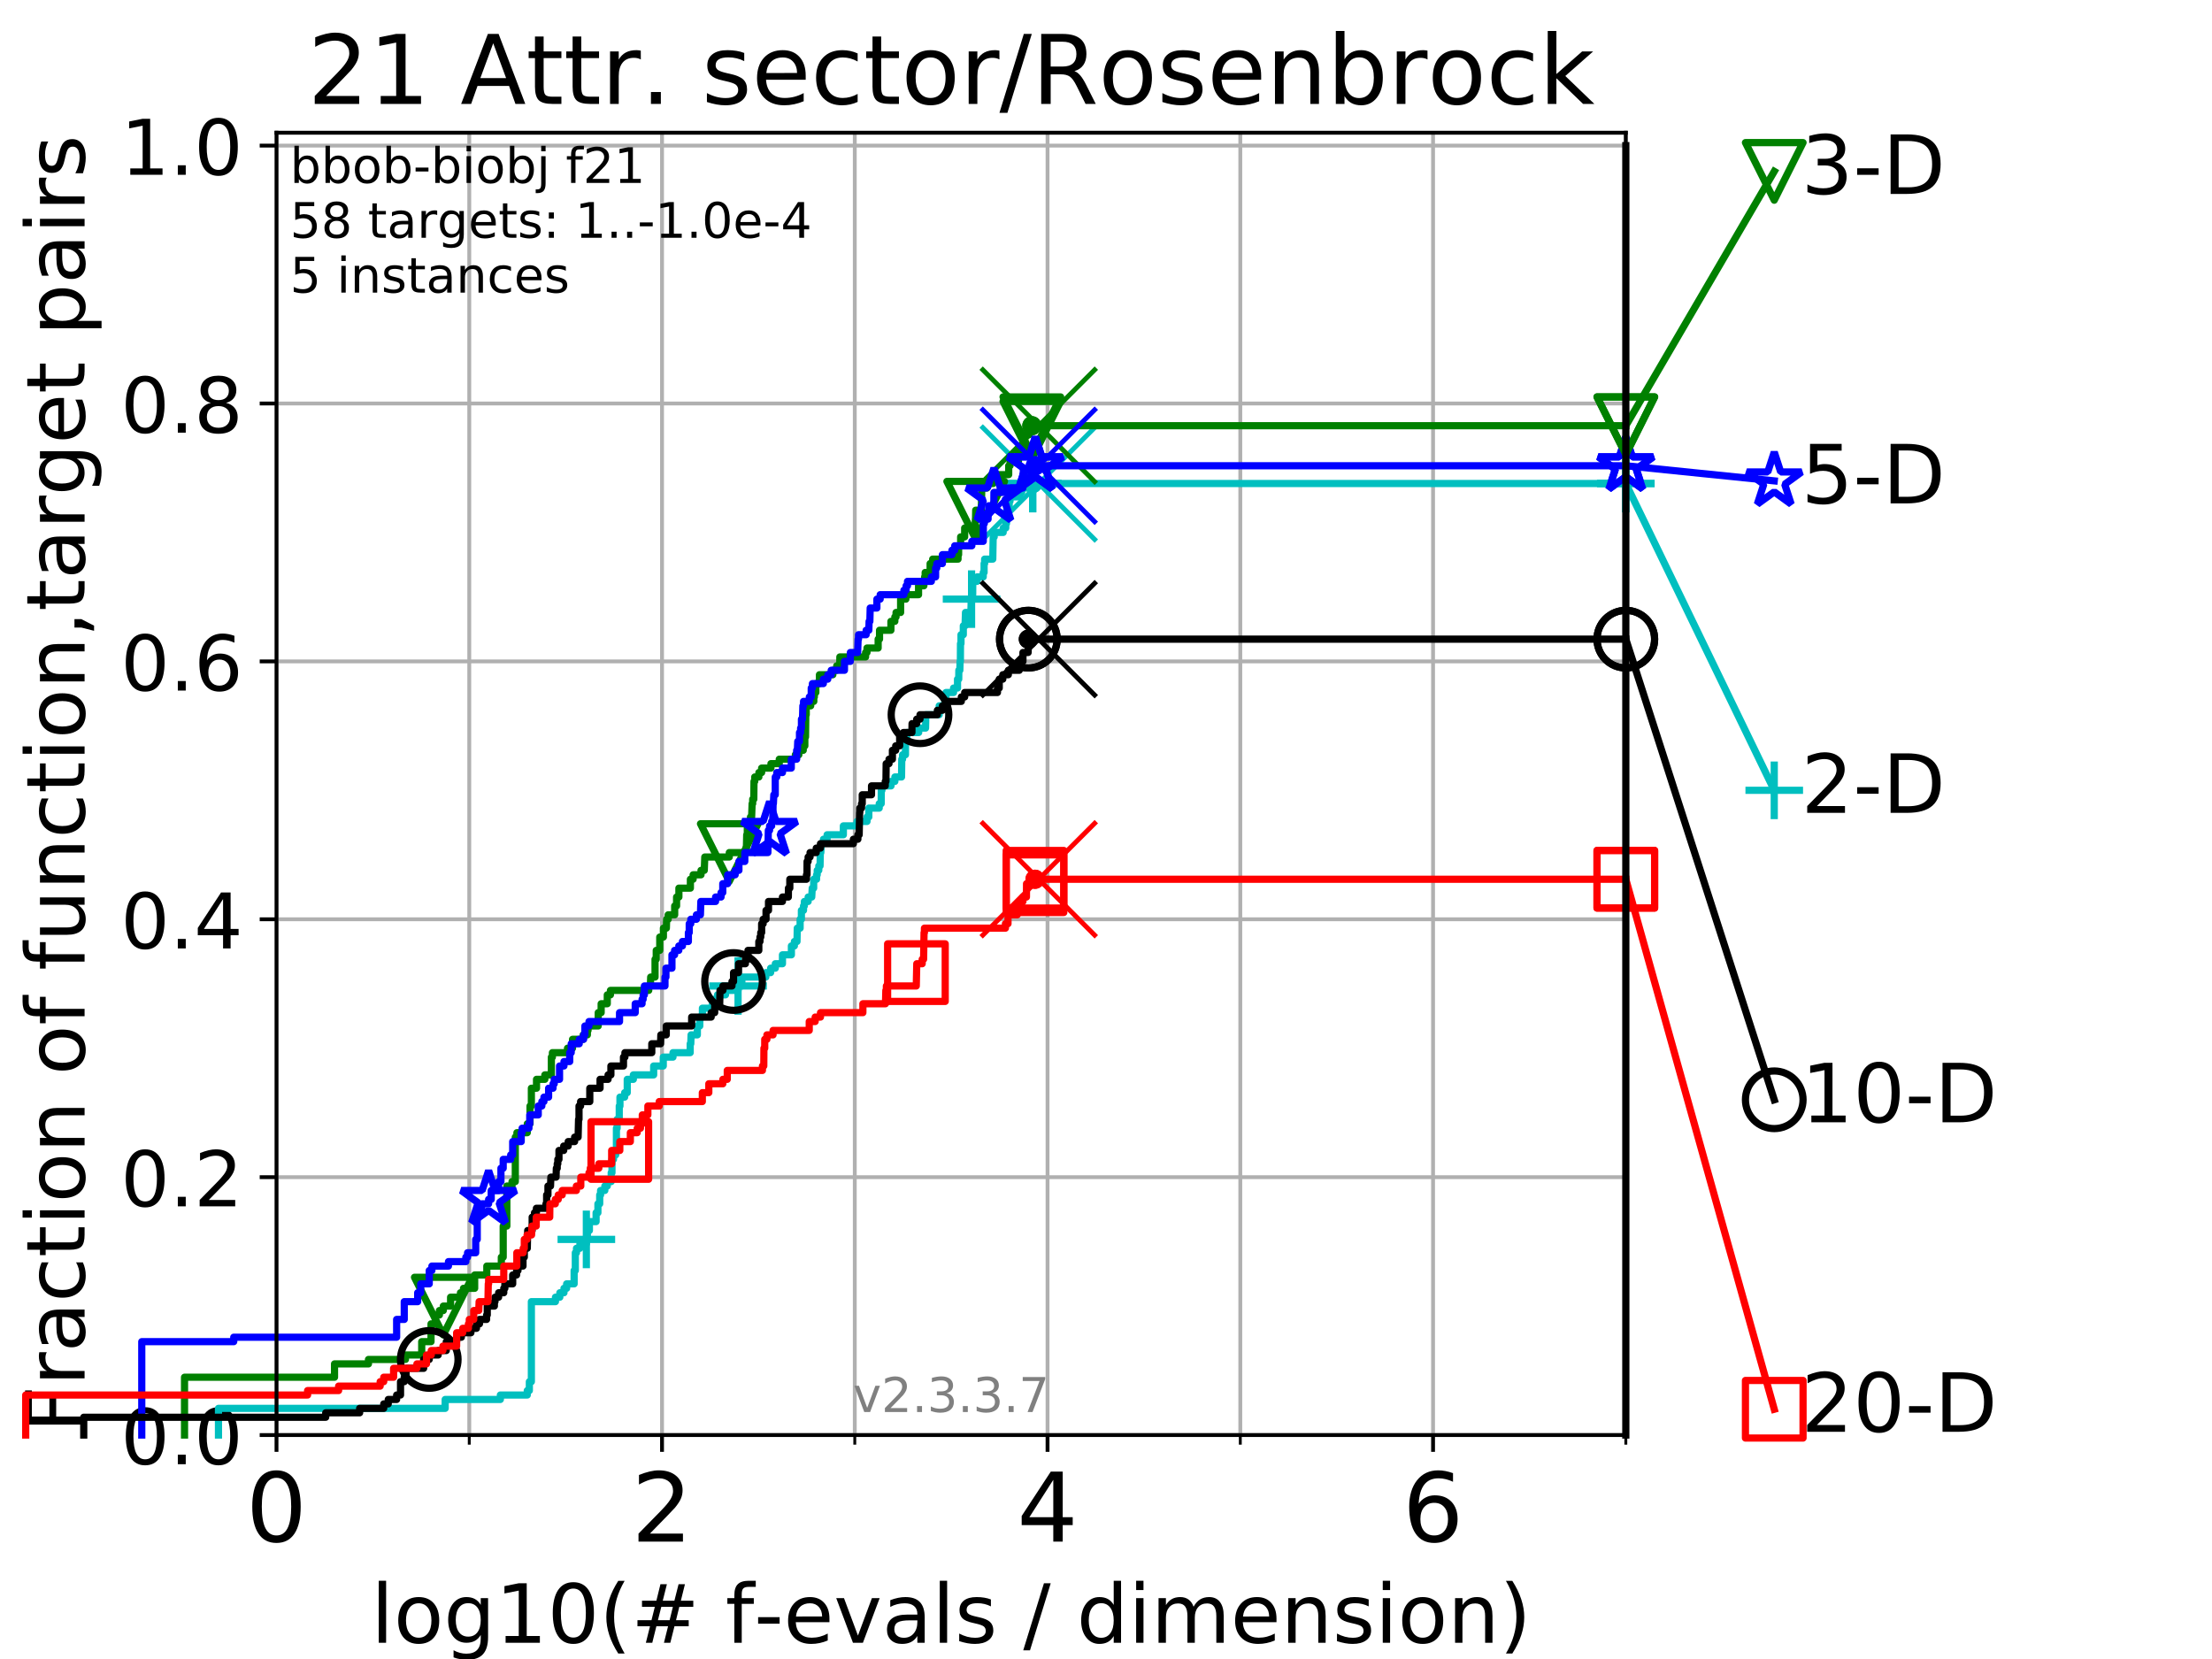<?xml version="1.0" encoding="utf-8" standalone="no"?>
<!DOCTYPE svg PUBLIC "-//W3C//DTD SVG 1.1//EN"
  "http://www.w3.org/Graphics/SVG/1.1/DTD/svg11.dtd">
<!-- Created with matplotlib (https://matplotlib.org/) -->
<svg height="345.6pt" version="1.1" viewBox="0 0 460.8 345.6" width="460.8pt" xmlns="http://www.w3.org/2000/svg" xmlns:xlink="http://www.w3.org/1999/xlink">
 <defs>
  <style type="text/css">
*{stroke-linecap:butt;stroke-linejoin:round;}
  </style>
 </defs>
 <g id="figure_1">
  <g id="patch_1">
   <path d="M 0 345.6 
L 460.8 345.6 
L 460.8 0 
L 0 0 
z
" style="fill:#ffffff;"/>
  </g>
  <g id="axes_1">
   <g id="patch_2">
    <path d="M 57.6 298.944 
L 338.688 298.944 
L 338.688 27.648 
L 57.6 27.648 
z
" style="fill:#ffffff;"/>
   </g>
   <g id="matplotlib.axis_1">
    <g id="xtick_1">
     <g id="line2d_1">
      <path clip-path="url(#p7260069317)" d="M 57.6 298.944 
L 57.6 27.648 
" style="fill:none;stroke:#b0b0b0;stroke-linecap:square;stroke-width:0.8;"/>
     </g>
     <g id="line2d_2">
      <defs>
       <path d="M 0 0 
L 0 3.5 
" id="mb5b810591d" style="stroke:#000000;stroke-width:0.8;"/>
      </defs>
      <g>
       <use style="stroke:#000000;stroke-width:0.8;" x="57.6" xlink:href="#mb5b810591d" y="298.944"/>
      </g>
     </g>
     <g id="text_1">
      <!-- 0 -->
      <defs>
       <path d="M 31.781 66.406 
Q 24.172 66.406 20.328 58.906 
Q 16.5 51.422 16.5 36.375 
Q 16.5 21.391 20.328 13.891 
Q 24.172 6.391 31.781 6.391 
Q 39.453 6.391 43.281 13.891 
Q 47.125 21.391 47.125 36.375 
Q 47.125 51.422 43.281 58.906 
Q 39.453 66.406 31.781 66.406 
z
M 31.781 74.219 
Q 44.047 74.219 50.516 64.516 
Q 56.984 54.828 56.984 36.375 
Q 56.984 17.969 50.516 8.266 
Q 44.047 -1.422 31.781 -1.422 
Q 19.531 -1.422 13.062 8.266 
Q 6.594 17.969 6.594 36.375 
Q 6.594 54.828 13.062 64.516 
Q 19.531 74.219 31.781 74.219 
z
" id="DejaVuSans-48"/>
      </defs>
      <g transform="translate(51.237 321.141)scale(0.2 -0.2)">
       <use xlink:href="#DejaVuSans-48"/>
      </g>
     </g>
    </g>
    <g id="xtick_2">
     <g id="line2d_3">
      <path clip-path="url(#p7260069317)" d="M 137.911 298.944 
L 137.911 27.648 
" style="fill:none;stroke:#b0b0b0;stroke-linecap:square;stroke-width:0.8;"/>
     </g>
     <g id="line2d_4">
      <g>
       <use style="stroke:#000000;stroke-width:0.8;" x="137.911" xlink:href="#mb5b810591d" y="298.944"/>
      </g>
     </g>
     <g id="text_2">
      <!-- 2 -->
      <defs>
       <path d="M 19.188 8.297 
L 53.609 8.297 
L 53.609 0 
L 7.328 0 
L 7.328 8.297 
Q 12.938 14.109 22.625 23.891 
Q 32.328 33.688 34.812 36.531 
Q 39.547 41.844 41.422 45.531 
Q 43.312 49.219 43.312 52.781 
Q 43.312 58.594 39.234 62.25 
Q 35.156 65.922 28.609 65.922 
Q 23.969 65.922 18.812 64.312 
Q 13.672 62.703 7.812 59.422 
L 7.812 69.391 
Q 13.766 71.781 18.938 73 
Q 24.125 74.219 28.422 74.219 
Q 39.75 74.219 46.484 68.547 
Q 53.219 62.891 53.219 53.422 
Q 53.219 48.922 51.531 44.891 
Q 49.859 40.875 45.406 35.406 
Q 44.188 33.984 37.641 27.219 
Q 31.109 20.453 19.188 8.297 
z
" id="DejaVuSans-50"/>
      </defs>
      <g transform="translate(131.548 321.141)scale(0.2 -0.2)">
       <use xlink:href="#DejaVuSans-50"/>
      </g>
     </g>
    </g>
    <g id="xtick_3">
     <g id="line2d_5">
      <path clip-path="url(#p7260069317)" d="M 218.222 298.944 
L 218.222 27.648 
" style="fill:none;stroke:#b0b0b0;stroke-linecap:square;stroke-width:0.8;"/>
     </g>
     <g id="line2d_6">
      <g>
       <use style="stroke:#000000;stroke-width:0.8;" x="218.222" xlink:href="#mb5b810591d" y="298.944"/>
      </g>
     </g>
     <g id="text_3">
      <!-- 4 -->
      <defs>
       <path d="M 37.797 64.312 
L 12.891 25.391 
L 37.797 25.391 
z
M 35.203 72.906 
L 47.609 72.906 
L 47.609 25.391 
L 58.016 25.391 
L 58.016 17.188 
L 47.609 17.188 
L 47.609 0 
L 37.797 0 
L 37.797 17.188 
L 4.891 17.188 
L 4.891 26.703 
z
" id="DejaVuSans-52"/>
      </defs>
      <g transform="translate(211.859 321.141)scale(0.2 -0.2)">
       <use xlink:href="#DejaVuSans-52"/>
      </g>
     </g>
    </g>
    <g id="xtick_4">
     <g id="line2d_7">
      <path clip-path="url(#p7260069317)" d="M 298.533 298.944 
L 298.533 27.648 
" style="fill:none;stroke:#b0b0b0;stroke-linecap:square;stroke-width:0.8;"/>
     </g>
     <g id="line2d_8">
      <g>
       <use style="stroke:#000000;stroke-width:0.8;" x="298.533" xlink:href="#mb5b810591d" y="298.944"/>
      </g>
     </g>
     <g id="text_4">
      <!-- 6 -->
      <defs>
       <path d="M 33.016 40.375 
Q 26.375 40.375 22.484 35.828 
Q 18.609 31.297 18.609 23.391 
Q 18.609 15.531 22.484 10.953 
Q 26.375 6.391 33.016 6.391 
Q 39.656 6.391 43.531 10.953 
Q 47.406 15.531 47.406 23.391 
Q 47.406 31.297 43.531 35.828 
Q 39.656 40.375 33.016 40.375 
z
M 52.594 71.297 
L 52.594 62.312 
Q 48.875 64.062 45.094 64.984 
Q 41.312 65.922 37.594 65.922 
Q 27.828 65.922 22.672 59.328 
Q 17.531 52.734 16.797 39.406 
Q 19.672 43.656 24.016 45.922 
Q 28.375 48.188 33.594 48.188 
Q 44.578 48.188 50.953 41.516 
Q 57.328 34.859 57.328 23.391 
Q 57.328 12.156 50.688 5.359 
Q 44.047 -1.422 33.016 -1.422 
Q 20.359 -1.422 13.672 8.266 
Q 6.984 17.969 6.984 36.375 
Q 6.984 53.656 15.188 63.938 
Q 23.391 74.219 37.203 74.219 
Q 40.922 74.219 44.703 73.484 
Q 48.484 72.75 52.594 71.297 
z
" id="DejaVuSans-54"/>
      </defs>
      <g transform="translate(292.17 321.141)scale(0.2 -0.2)">
       <use xlink:href="#DejaVuSans-54"/>
      </g>
     </g>
    </g>
    <g id="xtick_5">
     <g id="line2d_9">
      <path clip-path="url(#p7260069317)" d="M 97.755 298.944 
L 97.755 27.648 
" style="fill:none;stroke:#b0b0b0;stroke-linecap:square;stroke-width:0.8;"/>
     </g>
     <g id="line2d_10">
      <defs>
       <path d="M 0 0 
L 0 2 
" id="mfc0c344301" style="stroke:#000000;stroke-width:0.6;"/>
      </defs>
      <g>
       <use style="stroke:#000000;stroke-width:0.6;" x="97.755" xlink:href="#mfc0c344301" y="298.944"/>
      </g>
     </g>
    </g>
    <g id="xtick_6">
     <g id="line2d_11">
      <path clip-path="url(#p7260069317)" d="M 178.066 298.944 
L 178.066 27.648 
" style="fill:none;stroke:#b0b0b0;stroke-linecap:square;stroke-width:0.8;"/>
     </g>
     <g id="line2d_12">
      <g>
       <use style="stroke:#000000;stroke-width:0.6;" x="178.066" xlink:href="#mfc0c344301" y="298.944"/>
      </g>
     </g>
    </g>
    <g id="xtick_7">
     <g id="line2d_13">
      <path clip-path="url(#p7260069317)" d="M 258.377 298.944 
L 258.377 27.648 
" style="fill:none;stroke:#b0b0b0;stroke-linecap:square;stroke-width:0.8;"/>
     </g>
     <g id="line2d_14">
      <g>
       <use style="stroke:#000000;stroke-width:0.6;" x="258.377" xlink:href="#mfc0c344301" y="298.944"/>
      </g>
     </g>
    </g>
    <g id="xtick_8">
     <g id="line2d_15">
      <path clip-path="url(#p7260069317)" d="M 338.688 298.944 
L 338.688 27.648 
" style="fill:none;stroke:#b0b0b0;stroke-linecap:square;stroke-width:0.8;"/>
     </g>
     <g id="line2d_16">
      <g>
       <use style="stroke:#000000;stroke-width:0.6;" x="338.688" xlink:href="#mfc0c344301" y="298.944"/>
      </g>
     </g>
    </g>
    <g id="text_5">
     <!-- log10(# f-evals / dimension) -->
     <defs>
      <path d="M 9.422 75.984 
L 18.406 75.984 
L 18.406 0 
L 9.422 0 
z
" id="DejaVuSans-108"/>
      <path d="M 30.609 48.391 
Q 23.391 48.391 19.188 42.75 
Q 14.984 37.109 14.984 27.297 
Q 14.984 17.484 19.156 11.844 
Q 23.344 6.203 30.609 6.203 
Q 37.797 6.203 41.984 11.859 
Q 46.188 17.531 46.188 27.297 
Q 46.188 37.016 41.984 42.703 
Q 37.797 48.391 30.609 48.391 
z
M 30.609 56 
Q 42.328 56 49.016 48.375 
Q 55.719 40.766 55.719 27.297 
Q 55.719 13.875 49.016 6.219 
Q 42.328 -1.422 30.609 -1.422 
Q 18.844 -1.422 12.172 6.219 
Q 5.516 13.875 5.516 27.297 
Q 5.516 40.766 12.172 48.375 
Q 18.844 56 30.609 56 
z
" id="DejaVuSans-111"/>
      <path d="M 45.406 27.984 
Q 45.406 37.75 41.375 43.109 
Q 37.359 48.484 30.078 48.484 
Q 22.859 48.484 18.828 43.109 
Q 14.797 37.75 14.797 27.984 
Q 14.797 18.266 18.828 12.891 
Q 22.859 7.516 30.078 7.516 
Q 37.359 7.516 41.375 12.891 
Q 45.406 18.266 45.406 27.984 
z
M 54.391 6.781 
Q 54.391 -7.172 48.188 -13.984 
Q 42 -20.797 29.203 -20.797 
Q 24.469 -20.797 20.266 -20.094 
Q 16.062 -19.391 12.109 -17.922 
L 12.109 -9.188 
Q 16.062 -11.328 19.922 -12.344 
Q 23.781 -13.375 27.781 -13.375 
Q 36.625 -13.375 41.016 -8.766 
Q 45.406 -4.156 45.406 5.172 
L 45.406 9.625 
Q 42.625 4.781 38.281 2.391 
Q 33.938 0 27.875 0 
Q 17.828 0 11.672 7.656 
Q 5.516 15.328 5.516 27.984 
Q 5.516 40.672 11.672 48.328 
Q 17.828 56 27.875 56 
Q 33.938 56 38.281 53.609 
Q 42.625 51.219 45.406 46.391 
L 45.406 54.688 
L 54.391 54.688 
z
" id="DejaVuSans-103"/>
      <path d="M 12.406 8.297 
L 28.516 8.297 
L 28.516 63.922 
L 10.984 60.406 
L 10.984 69.391 
L 28.422 72.906 
L 38.281 72.906 
L 38.281 8.297 
L 54.391 8.297 
L 54.391 0 
L 12.406 0 
z
" id="DejaVuSans-49"/>
      <path d="M 31 75.875 
Q 24.469 64.656 21.281 53.656 
Q 18.109 42.672 18.109 31.391 
Q 18.109 20.125 21.312 9.062 
Q 24.516 -2 31 -13.188 
L 23.188 -13.188 
Q 15.875 -1.703 12.234 9.375 
Q 8.594 20.453 8.594 31.391 
Q 8.594 42.281 12.203 53.312 
Q 15.828 64.359 23.188 75.875 
z
" id="DejaVuSans-40"/>
      <path d="M 51.125 44 
L 36.922 44 
L 32.812 27.688 
L 47.125 27.688 
z
M 43.797 71.781 
L 38.719 51.516 
L 52.984 51.516 
L 58.109 71.781 
L 65.922 71.781 
L 60.891 51.516 
L 76.125 51.516 
L 76.125 44 
L 58.984 44 
L 54.984 27.688 
L 70.516 27.688 
L 70.516 20.219 
L 53.078 20.219 
L 48 0 
L 40.188 0 
L 45.219 20.219 
L 30.906 20.219 
L 25.875 0 
L 18.016 0 
L 23.094 20.219 
L 7.719 20.219 
L 7.719 27.688 
L 24.906 27.688 
L 29 44 
L 13.281 44 
L 13.281 51.516 
L 30.906 51.516 
L 35.891 71.781 
z
" id="DejaVuSans-35"/>
      <path id="DejaVuSans-32"/>
      <path d="M 37.109 75.984 
L 37.109 68.5 
L 28.516 68.5 
Q 23.688 68.5 21.797 66.547 
Q 19.922 64.594 19.922 59.516 
L 19.922 54.688 
L 34.719 54.688 
L 34.719 47.703 
L 19.922 47.703 
L 19.922 0 
L 10.891 0 
L 10.891 47.703 
L 2.297 47.703 
L 2.297 54.688 
L 10.891 54.688 
L 10.891 58.5 
Q 10.891 67.625 15.141 71.797 
Q 19.391 75.984 28.609 75.984 
z
" id="DejaVuSans-102"/>
      <path d="M 4.891 31.391 
L 31.203 31.391 
L 31.203 23.391 
L 4.891 23.391 
z
" id="DejaVuSans-45"/>
      <path d="M 56.203 29.594 
L 56.203 25.203 
L 14.891 25.203 
Q 15.484 15.922 20.484 11.062 
Q 25.484 6.203 34.422 6.203 
Q 39.594 6.203 44.453 7.469 
Q 49.312 8.734 54.109 11.281 
L 54.109 2.781 
Q 49.266 0.734 44.188 -0.344 
Q 39.109 -1.422 33.891 -1.422 
Q 20.797 -1.422 13.156 6.188 
Q 5.516 13.812 5.516 26.812 
Q 5.516 40.234 12.766 48.109 
Q 20.016 56 32.328 56 
Q 43.359 56 49.781 48.891 
Q 56.203 41.797 56.203 29.594 
z
M 47.219 32.234 
Q 47.125 39.594 43.094 43.984 
Q 39.062 48.391 32.422 48.391 
Q 24.906 48.391 20.391 44.141 
Q 15.875 39.891 15.188 32.172 
z
" id="DejaVuSans-101"/>
      <path d="M 2.984 54.688 
L 12.5 54.688 
L 29.594 8.797 
L 46.688 54.688 
L 56.203 54.688 
L 35.688 0 
L 23.484 0 
z
" id="DejaVuSans-118"/>
      <path d="M 34.281 27.484 
Q 23.391 27.484 19.188 25 
Q 14.984 22.516 14.984 16.5 
Q 14.984 11.719 18.141 8.906 
Q 21.297 6.109 26.703 6.109 
Q 34.188 6.109 38.703 11.406 
Q 43.219 16.703 43.219 25.484 
L 43.219 27.484 
z
M 52.203 31.203 
L 52.203 0 
L 43.219 0 
L 43.219 8.297 
Q 40.141 3.328 35.547 0.953 
Q 30.953 -1.422 24.312 -1.422 
Q 15.922 -1.422 10.953 3.297 
Q 6 8.016 6 15.922 
Q 6 25.141 12.172 29.828 
Q 18.359 34.516 30.609 34.516 
L 43.219 34.516 
L 43.219 35.406 
Q 43.219 41.609 39.141 45 
Q 35.062 48.391 27.688 48.391 
Q 23 48.391 18.547 47.266 
Q 14.109 46.141 10.016 43.891 
L 10.016 52.203 
Q 14.938 54.109 19.578 55.047 
Q 24.219 56 28.609 56 
Q 40.484 56 46.344 49.844 
Q 52.203 43.703 52.203 31.203 
z
" id="DejaVuSans-97"/>
      <path d="M 44.281 53.078 
L 44.281 44.578 
Q 40.484 46.531 36.375 47.5 
Q 32.281 48.484 27.875 48.484 
Q 21.188 48.484 17.844 46.438 
Q 14.5 44.391 14.5 40.281 
Q 14.5 37.156 16.891 35.375 
Q 19.281 33.594 26.516 31.984 
L 29.594 31.297 
Q 39.156 29.25 43.188 25.516 
Q 47.219 21.781 47.219 15.094 
Q 47.219 7.469 41.188 3.016 
Q 35.156 -1.422 24.609 -1.422 
Q 20.219 -1.422 15.453 -0.562 
Q 10.688 0.297 5.422 2 
L 5.422 11.281 
Q 10.406 8.688 15.234 7.391 
Q 20.062 6.109 24.812 6.109 
Q 31.156 6.109 34.562 8.281 
Q 37.984 10.453 37.984 14.406 
Q 37.984 18.062 35.516 20.016 
Q 33.062 21.969 24.703 23.781 
L 21.578 24.516 
Q 13.234 26.266 9.516 29.906 
Q 5.812 33.547 5.812 39.891 
Q 5.812 47.609 11.281 51.797 
Q 16.75 56 26.812 56 
Q 31.781 56 36.172 55.266 
Q 40.578 54.547 44.281 53.078 
z
" id="DejaVuSans-115"/>
      <path d="M 25.391 72.906 
L 33.688 72.906 
L 8.297 -9.281 
L 0 -9.281 
z
" id="DejaVuSans-47"/>
      <path d="M 45.406 46.391 
L 45.406 75.984 
L 54.391 75.984 
L 54.391 0 
L 45.406 0 
L 45.406 8.203 
Q 42.578 3.328 38.25 0.953 
Q 33.938 -1.422 27.875 -1.422 
Q 17.969 -1.422 11.734 6.484 
Q 5.516 14.406 5.516 27.297 
Q 5.516 40.188 11.734 48.094 
Q 17.969 56 27.875 56 
Q 33.938 56 38.25 53.625 
Q 42.578 51.266 45.406 46.391 
z
M 14.797 27.297 
Q 14.797 17.391 18.875 11.75 
Q 22.953 6.109 30.078 6.109 
Q 37.203 6.109 41.297 11.75 
Q 45.406 17.391 45.406 27.297 
Q 45.406 37.203 41.297 42.844 
Q 37.203 48.484 30.078 48.484 
Q 22.953 48.484 18.875 42.844 
Q 14.797 37.203 14.797 27.297 
z
" id="DejaVuSans-100"/>
      <path d="M 9.422 54.688 
L 18.406 54.688 
L 18.406 0 
L 9.422 0 
z
M 9.422 75.984 
L 18.406 75.984 
L 18.406 64.594 
L 9.422 64.594 
z
" id="DejaVuSans-105"/>
      <path d="M 52 44.188 
Q 55.375 50.25 60.062 53.125 
Q 64.75 56 71.094 56 
Q 79.641 56 84.281 50.016 
Q 88.922 44.047 88.922 33.016 
L 88.922 0 
L 79.891 0 
L 79.891 32.719 
Q 79.891 40.578 77.094 44.375 
Q 74.312 48.188 68.609 48.188 
Q 61.625 48.188 57.562 43.547 
Q 53.516 38.922 53.516 30.906 
L 53.516 0 
L 44.484 0 
L 44.484 32.719 
Q 44.484 40.625 41.703 44.406 
Q 38.922 48.188 33.109 48.188 
Q 26.219 48.188 22.156 43.531 
Q 18.109 38.875 18.109 30.906 
L 18.109 0 
L 9.078 0 
L 9.078 54.688 
L 18.109 54.688 
L 18.109 46.188 
Q 21.188 51.219 25.484 53.609 
Q 29.781 56 35.688 56 
Q 41.656 56 45.828 52.969 
Q 50 49.953 52 44.188 
z
" id="DejaVuSans-109"/>
      <path d="M 54.891 33.016 
L 54.891 0 
L 45.906 0 
L 45.906 32.719 
Q 45.906 40.484 42.875 44.328 
Q 39.844 48.188 33.797 48.188 
Q 26.516 48.188 22.312 43.547 
Q 18.109 38.922 18.109 30.906 
L 18.109 0 
L 9.078 0 
L 9.078 54.688 
L 18.109 54.688 
L 18.109 46.188 
Q 21.344 51.125 25.703 53.562 
Q 30.078 56 35.797 56 
Q 45.219 56 50.047 50.172 
Q 54.891 44.344 54.891 33.016 
z
" id="DejaVuSans-110"/>
      <path d="M 8.016 75.875 
L 15.828 75.875 
Q 23.141 64.359 26.781 53.312 
Q 30.422 42.281 30.422 31.391 
Q 30.422 20.453 26.781 9.375 
Q 23.141 -1.703 15.828 -13.188 
L 8.016 -13.188 
Q 14.5 -2 17.703 9.062 
Q 20.906 20.125 20.906 31.391 
Q 20.906 42.672 17.703 53.656 
Q 14.5 64.656 8.016 75.875 
z
" id="DejaVuSans-41"/>
     </defs>
     <g transform="translate(77.303 342.218)scale(0.17 -0.17)">
      <use xlink:href="#DejaVuSans-108"/>
      <use x="27.783" xlink:href="#DejaVuSans-111"/>
      <use x="88.965" xlink:href="#DejaVuSans-103"/>
      <use x="152.441" xlink:href="#DejaVuSans-49"/>
      <use x="216.064" xlink:href="#DejaVuSans-48"/>
      <use x="279.688" xlink:href="#DejaVuSans-40"/>
      <use x="318.701" xlink:href="#DejaVuSans-35"/>
      <use x="402.49" xlink:href="#DejaVuSans-32"/>
      <use x="434.277" xlink:href="#DejaVuSans-102"/>
      <use x="469.404" xlink:href="#DejaVuSans-45"/>
      <use x="505.488" xlink:href="#DejaVuSans-101"/>
      <use x="567.012" xlink:href="#DejaVuSans-118"/>
      <use x="626.191" xlink:href="#DejaVuSans-97"/>
      <use x="687.471" xlink:href="#DejaVuSans-108"/>
      <use x="715.254" xlink:href="#DejaVuSans-115"/>
      <use x="767.354" xlink:href="#DejaVuSans-32"/>
      <use x="799.141" xlink:href="#DejaVuSans-47"/>
      <use x="832.832" xlink:href="#DejaVuSans-32"/>
      <use x="864.619" xlink:href="#DejaVuSans-100"/>
      <use x="928.096" xlink:href="#DejaVuSans-105"/>
      <use x="955.879" xlink:href="#DejaVuSans-109"/>
      <use x="1053.291" xlink:href="#DejaVuSans-101"/>
      <use x="1114.814" xlink:href="#DejaVuSans-110"/>
      <use x="1178.193" xlink:href="#DejaVuSans-115"/>
      <use x="1230.293" xlink:href="#DejaVuSans-105"/>
      <use x="1258.076" xlink:href="#DejaVuSans-111"/>
      <use x="1319.258" xlink:href="#DejaVuSans-110"/>
      <use x="1382.637" xlink:href="#DejaVuSans-41"/>
     </g>
    </g>
   </g>
   <g id="matplotlib.axis_2">
    <g id="ytick_1">
     <g id="line2d_17">
      <path clip-path="url(#p7260069317)" d="M 57.6 298.944 
L 338.688 298.944 
" style="fill:none;stroke:#b0b0b0;stroke-linecap:square;stroke-width:0.8;"/>
     </g>
     <g id="line2d_18">
      <defs>
       <path d="M 0 0 
L -3.5 0 
" id="m556ef05240" style="stroke:#000000;stroke-width:0.8;"/>
      </defs>
      <g>
       <use style="stroke:#000000;stroke-width:0.8;" x="57.6" xlink:href="#m556ef05240" y="298.944"/>
      </g>
     </g>
     <g id="text_6">
      <!-- 0.0 -->
      <defs>
       <path d="M 10.688 12.406 
L 21 12.406 
L 21 0 
L 10.688 0 
z
" id="DejaVuSans-46"/>
      </defs>
      <g transform="translate(25.155 305.023)scale(0.16 -0.16)">
       <use xlink:href="#DejaVuSans-48"/>
       <use x="63.623" xlink:href="#DejaVuSans-46"/>
       <use x="95.41" xlink:href="#DejaVuSans-48"/>
      </g>
     </g>
    </g>
    <g id="ytick_2">
     <g id="line2d_19">
      <path clip-path="url(#p7260069317)" d="M 57.6 245.222 
L 338.688 245.222 
" style="fill:none;stroke:#b0b0b0;stroke-linecap:square;stroke-width:0.8;"/>
     </g>
     <g id="line2d_20">
      <g>
       <use style="stroke:#000000;stroke-width:0.8;" x="57.6" xlink:href="#m556ef05240" y="245.222"/>
      </g>
     </g>
     <g id="text_7">
      <!-- 0.2 -->
      <g transform="translate(25.155 251.301)scale(0.16 -0.16)">
       <use xlink:href="#DejaVuSans-48"/>
       <use x="63.623" xlink:href="#DejaVuSans-46"/>
       <use x="95.41" xlink:href="#DejaVuSans-50"/>
      </g>
     </g>
    </g>
    <g id="ytick_3">
     <g id="line2d_21">
      <path clip-path="url(#p7260069317)" d="M 57.6 191.5 
L 338.688 191.5 
" style="fill:none;stroke:#b0b0b0;stroke-linecap:square;stroke-width:0.8;"/>
     </g>
     <g id="line2d_22">
      <g>
       <use style="stroke:#000000;stroke-width:0.8;" x="57.6" xlink:href="#m556ef05240" y="191.5"/>
      </g>
     </g>
     <g id="text_8">
      <!-- 0.4 -->
      <g transform="translate(25.155 197.579)scale(0.16 -0.16)">
       <use xlink:href="#DejaVuSans-48"/>
       <use x="63.623" xlink:href="#DejaVuSans-46"/>
       <use x="95.41" xlink:href="#DejaVuSans-52"/>
      </g>
     </g>
    </g>
    <g id="ytick_4">
     <g id="line2d_23">
      <path clip-path="url(#p7260069317)" d="M 57.6 137.778 
L 338.688 137.778 
" style="fill:none;stroke:#b0b0b0;stroke-linecap:square;stroke-width:0.8;"/>
     </g>
     <g id="line2d_24">
      <g>
       <use style="stroke:#000000;stroke-width:0.8;" x="57.6" xlink:href="#m556ef05240" y="137.778"/>
      </g>
     </g>
     <g id="text_9">
      <!-- 0.6 -->
      <g transform="translate(25.155 143.857)scale(0.16 -0.16)">
       <use xlink:href="#DejaVuSans-48"/>
       <use x="63.623" xlink:href="#DejaVuSans-46"/>
       <use x="95.41" xlink:href="#DejaVuSans-54"/>
      </g>
     </g>
    </g>
    <g id="ytick_5">
     <g id="line2d_25">
      <path clip-path="url(#p7260069317)" d="M 57.6 84.056 
L 338.688 84.056 
" style="fill:none;stroke:#b0b0b0;stroke-linecap:square;stroke-width:0.8;"/>
     </g>
     <g id="line2d_26">
      <g>
       <use style="stroke:#000000;stroke-width:0.8;" x="57.6" xlink:href="#m556ef05240" y="84.056"/>
      </g>
     </g>
     <g id="text_10">
      <!-- 0.8 -->
      <defs>
       <path d="M 31.781 34.625 
Q 24.75 34.625 20.719 30.859 
Q 16.703 27.094 16.703 20.516 
Q 16.703 13.922 20.719 10.156 
Q 24.75 6.391 31.781 6.391 
Q 38.812 6.391 42.859 10.172 
Q 46.922 13.969 46.922 20.516 
Q 46.922 27.094 42.891 30.859 
Q 38.875 34.625 31.781 34.625 
z
M 21.922 38.812 
Q 15.578 40.375 12.031 44.719 
Q 8.5 49.078 8.5 55.328 
Q 8.5 64.062 14.719 69.141 
Q 20.953 74.219 31.781 74.219 
Q 42.672 74.219 48.875 69.141 
Q 55.078 64.062 55.078 55.328 
Q 55.078 49.078 51.531 44.719 
Q 48 40.375 41.703 38.812 
Q 48.828 37.156 52.797 32.312 
Q 56.781 27.484 56.781 20.516 
Q 56.781 9.906 50.312 4.234 
Q 43.844 -1.422 31.781 -1.422 
Q 19.734 -1.422 13.25 4.234 
Q 6.781 9.906 6.781 20.516 
Q 6.781 27.484 10.781 32.312 
Q 14.797 37.156 21.922 38.812 
z
M 18.312 54.391 
Q 18.312 48.734 21.844 45.562 
Q 25.391 42.391 31.781 42.391 
Q 38.141 42.391 41.719 45.562 
Q 45.312 48.734 45.312 54.391 
Q 45.312 60.062 41.719 63.234 
Q 38.141 66.406 31.781 66.406 
Q 25.391 66.406 21.844 63.234 
Q 18.312 60.062 18.312 54.391 
z
" id="DejaVuSans-56"/>
      </defs>
      <g transform="translate(25.155 90.135)scale(0.16 -0.16)">
       <use xlink:href="#DejaVuSans-48"/>
       <use x="63.623" xlink:href="#DejaVuSans-46"/>
       <use x="95.41" xlink:href="#DejaVuSans-56"/>
      </g>
     </g>
    </g>
    <g id="ytick_6">
     <g id="line2d_27">
      <path clip-path="url(#p7260069317)" d="M 57.6 30.334 
L 338.688 30.334 
" style="fill:none;stroke:#b0b0b0;stroke-linecap:square;stroke-width:0.8;"/>
     </g>
     <g id="line2d_28">
      <g>
       <use style="stroke:#000000;stroke-width:0.8;" x="57.6" xlink:href="#m556ef05240" y="30.334"/>
      </g>
     </g>
     <g id="text_11">
      <!-- 1.0 -->
      <g transform="translate(25.155 36.413)scale(0.16 -0.16)">
       <use xlink:href="#DejaVuSans-49"/>
       <use x="63.623" xlink:href="#DejaVuSans-46"/>
       <use x="95.41" xlink:href="#DejaVuSans-48"/>
      </g>
     </g>
    </g>
    <g id="text_12">
     <!-- Fraction of function,target pairs -->
     <defs>
      <path d="M 9.812 72.906 
L 51.703 72.906 
L 51.703 64.594 
L 19.672 64.594 
L 19.672 43.109 
L 48.578 43.109 
L 48.578 34.812 
L 19.672 34.812 
L 19.672 0 
L 9.812 0 
z
" id="DejaVuSans-70"/>
      <path d="M 41.109 46.297 
Q 39.594 47.172 37.812 47.578 
Q 36.031 48 33.891 48 
Q 26.266 48 22.188 43.047 
Q 18.109 38.094 18.109 28.812 
L 18.109 0 
L 9.078 0 
L 9.078 54.688 
L 18.109 54.688 
L 18.109 46.188 
Q 20.953 51.172 25.484 53.578 
Q 30.031 56 36.531 56 
Q 37.453 56 38.578 55.875 
Q 39.703 55.766 41.062 55.516 
z
" id="DejaVuSans-114"/>
      <path d="M 48.781 52.594 
L 48.781 44.188 
Q 44.969 46.297 41.141 47.344 
Q 37.312 48.391 33.406 48.391 
Q 24.656 48.391 19.812 42.844 
Q 14.984 37.312 14.984 27.297 
Q 14.984 17.281 19.812 11.734 
Q 24.656 6.203 33.406 6.203 
Q 37.312 6.203 41.141 7.25 
Q 44.969 8.297 48.781 10.406 
L 48.781 2.094 
Q 45.016 0.344 40.984 -0.531 
Q 36.969 -1.422 32.422 -1.422 
Q 20.062 -1.422 12.781 6.344 
Q 5.516 14.109 5.516 27.297 
Q 5.516 40.672 12.859 48.328 
Q 20.219 56 33.016 56 
Q 37.156 56 41.109 55.141 
Q 45.062 54.297 48.781 52.594 
z
" id="DejaVuSans-99"/>
      <path d="M 18.312 70.219 
L 18.312 54.688 
L 36.812 54.688 
L 36.812 47.703 
L 18.312 47.703 
L 18.312 18.016 
Q 18.312 11.328 20.141 9.422 
Q 21.969 7.516 27.594 7.516 
L 36.812 7.516 
L 36.812 0 
L 27.594 0 
Q 17.188 0 13.234 3.875 
Q 9.281 7.766 9.281 18.016 
L 9.281 47.703 
L 2.688 47.703 
L 2.688 54.688 
L 9.281 54.688 
L 9.281 70.219 
z
" id="DejaVuSans-116"/>
      <path d="M 8.5 21.578 
L 8.5 54.688 
L 17.484 54.688 
L 17.484 21.922 
Q 17.484 14.156 20.5 10.266 
Q 23.531 6.391 29.594 6.391 
Q 36.859 6.391 41.078 11.031 
Q 45.312 15.672 45.312 23.688 
L 45.312 54.688 
L 54.297 54.688 
L 54.297 0 
L 45.312 0 
L 45.312 8.406 
Q 42.047 3.422 37.719 1 
Q 33.406 -1.422 27.688 -1.422 
Q 18.266 -1.422 13.375 4.438 
Q 8.5 10.297 8.5 21.578 
z
M 31.109 56 
z
" id="DejaVuSans-117"/>
      <path d="M 11.719 12.406 
L 22.016 12.406 
L 22.016 4 
L 14.016 -11.625 
L 7.719 -11.625 
L 11.719 4 
z
" id="DejaVuSans-44"/>
      <path d="M 18.109 8.203 
L 18.109 -20.797 
L 9.078 -20.797 
L 9.078 54.688 
L 18.109 54.688 
L 18.109 46.391 
Q 20.953 51.266 25.266 53.625 
Q 29.594 56 35.594 56 
Q 45.562 56 51.781 48.094 
Q 58.016 40.188 58.016 27.297 
Q 58.016 14.406 51.781 6.484 
Q 45.562 -1.422 35.594 -1.422 
Q 29.594 -1.422 25.266 0.953 
Q 20.953 3.328 18.109 8.203 
z
M 48.688 27.297 
Q 48.688 37.203 44.609 42.844 
Q 40.531 48.484 33.406 48.484 
Q 26.266 48.484 22.188 42.844 
Q 18.109 37.203 18.109 27.297 
Q 18.109 17.391 22.188 11.75 
Q 26.266 6.109 33.406 6.109 
Q 40.531 6.109 44.609 11.75 
Q 48.688 17.391 48.688 27.297 
z
" id="DejaVuSans-112"/>
     </defs>
     <g transform="translate(17.62 298.435)rotate(-90)scale(0.17 -0.17)">
      <use xlink:href="#DejaVuSans-70"/>
      <use x="57.41" xlink:href="#DejaVuSans-114"/>
      <use x="98.523" xlink:href="#DejaVuSans-97"/>
      <use x="159.803" xlink:href="#DejaVuSans-99"/>
      <use x="214.783" xlink:href="#DejaVuSans-116"/>
      <use x="253.992" xlink:href="#DejaVuSans-105"/>
      <use x="281.775" xlink:href="#DejaVuSans-111"/>
      <use x="342.957" xlink:href="#DejaVuSans-110"/>
      <use x="406.336" xlink:href="#DejaVuSans-32"/>
      <use x="438.123" xlink:href="#DejaVuSans-111"/>
      <use x="499.305" xlink:href="#DejaVuSans-102"/>
      <use x="534.51" xlink:href="#DejaVuSans-32"/>
      <use x="566.297" xlink:href="#DejaVuSans-102"/>
      <use x="601.502" xlink:href="#DejaVuSans-117"/>
      <use x="664.881" xlink:href="#DejaVuSans-110"/>
      <use x="728.26" xlink:href="#DejaVuSans-99"/>
      <use x="783.24" xlink:href="#DejaVuSans-116"/>
      <use x="822.449" xlink:href="#DejaVuSans-105"/>
      <use x="850.232" xlink:href="#DejaVuSans-111"/>
      <use x="911.414" xlink:href="#DejaVuSans-110"/>
      <use x="974.793" xlink:href="#DejaVuSans-44"/>
      <use x="1006.58" xlink:href="#DejaVuSans-116"/>
      <use x="1045.789" xlink:href="#DejaVuSans-97"/>
      <use x="1107.068" xlink:href="#DejaVuSans-114"/>
      <use x="1148.166" xlink:href="#DejaVuSans-103"/>
      <use x="1211.643" xlink:href="#DejaVuSans-101"/>
      <use x="1273.166" xlink:href="#DejaVuSans-116"/>
      <use x="1312.375" xlink:href="#DejaVuSans-32"/>
      <use x="1344.162" xlink:href="#DejaVuSans-112"/>
      <use x="1407.639" xlink:href="#DejaVuSans-97"/>
      <use x="1468.918" xlink:href="#DejaVuSans-105"/>
      <use x="1496.701" xlink:href="#DejaVuSans-114"/>
      <use x="1537.814" xlink:href="#DejaVuSans-115"/>
     </g>
    </g>
   </g>
   <g id="line2d_29">
    <defs>
     <path d="M 0 1.5 
C 0.398 1.5 0.779 1.342 1.061 1.061 
C 1.342 0.779 1.5 0.398 1.5 0 
C 1.5 -0.398 1.342 -0.779 1.061 -1.061 
C 0.779 -1.342 0.398 -1.5 0 -1.5 
C -0.398 -1.5 -0.779 -1.342 -1.061 -1.061 
C -1.342 -0.779 -1.5 -0.398 -1.5 0 
C -1.5 0.398 -1.342 0.779 -1.061 1.061 
C -0.779 1.342 -0.398 1.5 0 1.5 
z
" id="m79f4fa3240" style="stroke:#00bfbf;"/>
    </defs>
    <g>
     <use style="fill:#00bfbf;stroke:#00bfbf;" x="215.131" xlink:href="#m79f4fa3240" y="100.728"/>
     <use style="fill:#00bfbf;stroke:#00bfbf;" x="215.131" xlink:href="#m79f4fa3240" y="100.728"/>
    </g>
   </g>
   <g id="line2d_30">
    <path d="M 45.512 298.944 
L 45.512 293.387 
L 92.738 293.387 
L 92.738 291.534 
L 104.235 291.534 
L 104.235 290.608 
L 109.843 290.608 
L 109.843 289.682 
L 110.274 289.682 
L 110.274 287.829 
L 110.694 287.829 
L 110.694 271.157 
L 115.711 271.157 
L 115.711 270.231 
L 116.621 270.231 
L 116.621 269.304 
L 117.486 269.304 
L 117.486 268.378 
L 118.04 268.378 
L 118.04 267.452 
L 119.603 267.452 
L 119.603 264.673 
L 119.85 264.673 
L 119.85 260.968 
L 120.094 260.968 
L 120.094 260.042 
L 120.806 260.042 
L 120.806 259.116 
L 122.148 259.116 
L 122.148 258.189 
L 122.362 258.189 
L 122.362 256.337 
L 122.782 256.337 
L 122.782 254.484 
L 124.178 254.484 
L 124.178 252.632 
L 124.557 252.632 
L 124.557 250.779 
L 124.928 250.779 
L 124.928 248.927 
L 125.111 248.927 
L 125.111 248.001 
L 125.996 248.001 
L 125.996 247.075 
L 126.507 247.075 
L 126.507 246.148 
L 127.326 246.148 
L 127.326 244.296 
L 127.485 244.296 
L 127.485 241.517 
L 127.799 241.517 
L 127.799 240.591 
L 128.26 240.591 
L 128.26 239.665 
L 128.411 239.665 
L 128.411 235.033 
L 128.561 235.033 
L 128.561 233.181 
L 129.002 233.181 
L 129.002 230.402 
L 129.147 230.402 
L 129.147 228.55 
L 130.128 228.55 
L 130.128 227.623 
L 130.665 227.623 
L 130.665 224.845 
L 131.938 224.845 
L 131.938 223.918 
L 136.17 223.918 
L 136.17 222.066 
L 138.171 222.066 
L 138.171 220.214 
L 140.196 220.214 
L 140.196 219.287 
L 143.779 219.287 
L 143.779 217.435 
L 143.903 217.435 
L 143.965 215.582 
L 145.27 215.582 
L 145.27 213.73 
L 145.777 213.73 
L 145.777 211.877 
L 146.324 211.877 
L 146.324 210.025 
L 148.402 210.025 
L 148.402 209.099 
L 148.78 209.099 
L 148.78 208.172 
L 149.468 208.172 
L 149.468 207.246 
L 151.138 207.246 
L 151.138 206.32 
L 153.75 206.32 
L 153.75 205.394 
L 154.541 205.394 
L 154.541 203.541 
L 159.532 203.541 
L 159.532 202.615 
L 160.538 202.615 
L 160.538 201.689 
L 161.511 201.689 
L 161.511 200.762 
L 163 200.762 
L 163 198.91 
L 164.862 198.91 
L 164.862 197.057 
L 165.483 197.057 
L 165.483 196.131 
L 166.031 196.131 
L 166.083 193.353 
L 166.679 193.353 
L 166.679 191.5 
L 166.945 191.5 
L 166.945 189.648 
L 167.385 189.648 
L 167.385 188.721 
L 167.561 188.721 
L 167.561 187.795 
L 168.355 187.795 
L 168.355 186.869 
L 169.1 186.869 
L 169.201 185.016 
L 169.503 185.016 
L 169.503 183.164 
L 170.105 183.164 
L 170.105 182.238 
L 170.242 182.238 
L 170.242 181.311 
L 170.567 181.311 
L 170.567 180.385 
L 170.833 180.385 
L 170.886 177.606 
L 170.991 177.606 
L 171.095 175.754 
L 171.545 175.754 
L 171.545 174.828 
L 172.301 174.828 
L 172.301 173.901 
L 175.688 173.901 
L 175.688 172.049 
L 178.531 172.049 
L 178.531 171.123 
L 180.617 171.123 
L 180.617 170.196 
L 180.99 170.196 
L 180.99 168.344 
L 183.157 168.344 
L 183.157 167.418 
L 183.569 167.418 
L 183.588 164.639 
L 183.721 164.639 
L 183.721 163.713 
L 185.619 163.713 
L 185.619 162.787 
L 186.415 162.787 
L 186.415 161.86 
L 187.806 161.86 
L 187.855 158.155 
L 188.019 158.155 
L 188.019 157.229 
L 188.624 157.229 
L 188.624 154.45 
L 188.907 154.45 
L 188.907 152.598 
L 191.383 152.598 
L 191.383 151.672 
L 192.814 151.672 
L 192.874 148.893 
L 195.651 148.893 
L 195.651 147.04 
L 196.82 147.04 
L 196.828 145.188 
L 197.062 145.188 
L 197.062 144.262 
L 198.643 144.262 
L 198.643 143.336 
L 199.467 143.336 
L 199.467 141.483 
L 199.721 141.483 
L 199.743 139.631 
L 199.953 139.631 
L 200.001 137.778 
L 200.065 137.778 
L 200.087 134.073 
L 200.193 134.073 
L 200.193 132.221 
L 200.674 132.221 
L 200.674 130.368 
L 201.04 130.368 
L 201.128 127.589 
L 202.253 127.589 
L 202.329 124.811 
L 202.396 124.811 
L 202.396 123.884 
L 202.63 123.884 
L 202.645 121.106 
L 203.542 121.106 
L 203.542 120.179 
L 204.825 120.179 
L 204.825 119.253 
L 205.005 119.253 
L 205.005 117.401 
L 205.116 117.401 
L 205.116 116.475 
L 206.814 116.475 
L 206.898 111.843 
L 207.109 111.843 
L 207.109 110.917 
L 208.979 110.917 
L 208.979 109.991 
L 209.517 109.991 
L 209.517 109.065 
L 209.67 109.065 
L 209.717 106.286 
L 210.233 106.286 
L 210.233 104.433 
L 210.402 104.433 
L 210.402 103.507 
L 212.467 103.507 
L 212.467 102.581 
L 212.833 102.581 
L 212.833 101.655 
L 215.131 101.655 
L 215.131 100.728 
L 338.688 100.728 
L 338.688 100.728 
" style="fill:none;stroke:#00bfbf;stroke-linecap:square;stroke-width:1.5;"/>
   </g>
   <g id="line2d_31">
    <defs>
     <path d="M -6 0 
L 6 0 
M 0 6 
L 0 -6 
" id="m572f2ad0f8" style="stroke:#00bfbf;stroke-width:1.5;"/>
    </defs>
    <g>
     <use style="fill-opacity:0;stroke:#00bfbf;stroke-width:1.5;" x="122.148" xlink:href="#m572f2ad0f8" y="258.189"/>
     <use style="fill-opacity:0;stroke:#00bfbf;stroke-width:1.5;" x="153.75" xlink:href="#m572f2ad0f8" y="205.394"/>
     <use style="fill-opacity:0;stroke:#00bfbf;stroke-width:1.5;" x="202.396" xlink:href="#m572f2ad0f8" y="124.811"/>
     <use style="fill-opacity:0;stroke:#00bfbf;stroke-width:1.5;" x="215.131" xlink:href="#m572f2ad0f8" y="100.728"/>
     <use style="fill-opacity:0;stroke:#00bfbf;stroke-width:1.5;" x="215.131" xlink:href="#m572f2ad0f8" y="100.728"/>
     <use style="fill-opacity:0;stroke:#00bfbf;stroke-width:1.5;" x="338.688" xlink:href="#m572f2ad0f8" y="100.728"/>
    </g>
   </g>
   <g id="line2d_32">
    <path style="fill:none;stroke:#00bfbf;stroke-linecap:square;stroke-width:1.5;"/>
    <g/>
   </g>
   <g id="line2d_33">
    <path clip-path="url(#p7260069317)" d="M 216.388 100.728 
" style="fill:none;stroke:#00bfbf;stroke-linecap:square;stroke-width:1.5;"/>
    <defs>
     <path d="M -12 12 
L 12 -12 
M -12 -12 
L 12 12 
" id="mabc3d29494" style="stroke:#00bfbf;"/>
    </defs>
    <g clip-path="url(#p7260069317)">
     <use style="fill:#00bfbf;stroke:#00bfbf;" x="216.388" xlink:href="#mabc3d29494" y="100.728"/>
    </g>
   </g>
   <g id="line2d_34">
    <defs>
     <path d="M 0 1.5 
C 0.398 1.5 0.779 1.342 1.061 1.061 
C 1.342 0.779 1.5 0.398 1.5 0 
C 1.5 -0.398 1.342 -0.779 1.061 -1.061 
C 0.779 -1.342 0.398 -1.5 0 -1.5 
C -0.398 -1.5 -0.779 -1.342 -1.061 -1.061 
C -1.342 -0.779 -1.5 -0.398 -1.5 0 
C -1.5 0.398 -1.342 0.779 -1.061 1.061 
C -0.779 1.342 -0.398 1.5 0 1.5 
z
" id="mcfc77d1808" style="stroke:#008000;"/>
    </defs>
    <g>
     <use style="fill:#008000;stroke:#008000;" x="214.954" xlink:href="#mcfc77d1808" y="88.687"/>
     <use style="fill:#008000;stroke:#008000;" x="214.954" xlink:href="#mcfc77d1808" y="88.687"/>
    </g>
   </g>
   <g id="line2d_35">
    <path d="M 38.441 298.944 
L 38.441 286.903 
L 69.688 286.903 
L 69.688 284.124 
L 76.759 284.124 
L 76.759 283.198 
L 84.464 283.198 
L 84.464 282.272 
L 87.85 282.272 
L 87.85 279.493 
L 89.79 279.493 
L 89.79 275.788 
L 90.684 275.788 
L 90.684 273.935 
L 91.535 273.935 
L 91.535 273.009 
L 92.347 273.009 
L 92.347 272.083 
L 93.864 272.083 
L 93.864 270.231 
L 95.918 270.231 
L 95.918 269.304 
L 96.552 269.304 
L 96.552 268.378 
L 98.881 268.378 
L 98.881 265.599 
L 101.413 265.599 
L 101.413 263.747 
L 104.435 263.747 
L 104.435 261.894 
L 104.826 261.894 
L 104.826 255.411 
L 105.585 255.411 
L 105.585 247.075 
L 106.664 247.075 
L 106.664 246.148 
L 107.348 246.148 
L 107.348 236.886 
L 107.68 236.886 
L 107.68 235.96 
L 109.843 235.96 
L 109.843 234.107 
L 110.415 234.107 
L 110.415 230.402 
L 110.694 230.402 
L 110.694 226.697 
L 111.768 226.697 
L 111.768 224.845 
L 113.501 224.845 
L 113.501 223.918 
L 114.86 223.918 
L 114.86 220.214 
L 115.077 220.214 
L 115.077 219.287 
L 118.221 219.287 
L 118.221 218.361 
L 119.267 218.361 
L 119.267 216.509 
L 121.49 216.509 
L 121.49 215.582 
L 122.362 215.582 
L 122.362 214.656 
L 122.503 214.656 
L 122.503 213.73 
L 124.62 213.73 
L 124.62 210.951 
L 125.232 210.951 
L 125.232 209.099 
L 126.507 209.099 
L 126.507 207.246 
L 127.165 207.246 
L 127.165 206.32 
L 135.145 206.32 
L 135.145 205.394 
L 135.482 205.394 
L 135.549 203.541 
L 136.457 203.541 
L 136.457 199.836 
L 136.708 199.836 
L 136.708 197.984 
L 137.439 197.984 
L 137.439 195.205 
L 138.199 195.205 
L 138.199 193.353 
L 138.817 193.353 
L 138.872 191.5 
L 139.199 191.5 
L 139.199 190.574 
L 140.549 190.574 
L 140.549 188.721 
L 140.944 188.721 
L 140.944 186.869 
L 141.426 186.869 
L 141.426 185.016 
L 143.82 185.016 
L 143.82 183.164 
L 144.391 183.164 
L 144.391 182.238 
L 146.035 182.238 
L 146.035 181.311 
L 146.714 181.311 
L 146.819 178.533 
L 151.923 178.533 
L 151.923 177.606 
L 155.468 177.606 
L 155.552 173.901 
L 155.679 173.901 
L 155.679 172.049 
L 156.338 172.049 
L 156.338 170.196 
L 156.579 170.196 
L 156.678 167.418 
L 156.796 167.418 
L 156.796 166.492 
L 157.031 166.492 
L 157.07 162.787 
L 157.224 162.787 
L 157.224 161.86 
L 158.086 161.86 
L 158.086 160.934 
L 158.661 160.934 
L 158.661 160.008 
L 160.601 160.008 
L 160.601 159.082 
L 162.332 159.082 
L 162.332 158.155 
L 165.685 158.155 
L 165.685 157.229 
L 166.415 157.229 
L 166.415 156.303 
L 167.331 156.303 
L 167.331 155.377 
L 167.662 155.377 
L 167.662 153.524 
L 167.809 153.524 
L 167.861 148.893 
L 167.955 148.893 
L 167.955 147.04 
L 168.884 147.04 
L 168.884 146.114 
L 169.532 146.114 
L 169.532 145.188 
L 169.645 145.188 
L 169.645 144.262 
L 169.953 144.262 
L 169.953 142.409 
L 170.705 142.409 
L 170.705 140.557 
L 173.501 140.557 
L 173.501 139.631 
L 174.298 139.631 
L 174.298 138.704 
L 174.935 138.704 
L 174.956 136.852 
L 180.316 136.852 
L 180.316 135.926 
L 180.609 135.926 
L 180.609 134.999 
L 182.934 134.999 
L 182.934 133.147 
L 183.222 133.147 
L 183.222 131.294 
L 185.592 131.294 
L 185.592 129.442 
L 186.411 129.442 
L 186.411 128.516 
L 186.662 128.516 
L 186.662 127.589 
L 187.615 127.589 
L 187.615 124.811 
L 188.713 124.811 
L 188.713 123.884 
L 191.35 123.884 
L 191.35 122.032 
L 192.462 122.032 
L 192.462 121.106 
L 192.612 121.106 
L 192.612 120.179 
L 192.73 120.179 
L 192.73 119.253 
L 193.762 119.253 
L 193.762 117.401 
L 194.293 117.401 
L 194.293 116.475 
L 199.576 116.475 
L 199.576 115.548 
L 199.693 115.548 
L 199.71 113.696 
L 200.12 113.696 
L 200.12 111.843 
L 200.956 111.843 
L 200.956 109.991 
L 203.093 109.991 
L 203.201 108.138 
L 203.221 108.138 
L 203.256 106.286 
L 204.425 106.286 
L 204.523 101.655 
L 205.619 101.655 
L 205.619 100.728 
L 206.879 100.728 
L 206.879 98.876 
L 210.13 98.876 
L 210.13 97.023 
L 210.412 97.023 
L 210.412 96.097 
L 212.166 96.097 
L 212.166 94.245 
L 212.774 94.245 
L 212.774 93.318 
L 213.32 93.318 
L 213.428 90.54 
L 214.417 90.54 
L 214.417 89.614 
L 214.954 89.614 
L 214.954 88.687 
L 338.688 88.687 
L 338.688 88.687 
" style="fill:none;stroke:#008000;stroke-linecap:square;stroke-width:1.5;"/>
   </g>
   <g id="line2d_36">
    <defs>
     <path d="M -0 6 
L 6 -6 
L -6 -6 
z
" id="m202cd7eb5d" style="stroke:#008000;stroke-linejoin:miter;stroke-width:1.5;"/>
    </defs>
    <g>
     <use style="fill-opacity:0;stroke:#008000;stroke-linejoin:miter;stroke-width:1.5;" x="92.347" xlink:href="#m202cd7eb5d" y="272.083"/>
     <use style="fill-opacity:0;stroke:#008000;stroke-linejoin:miter;stroke-width:1.5;" x="151.923" xlink:href="#m202cd7eb5d" y="177.606"/>
     <use style="fill-opacity:0;stroke:#008000;stroke-linejoin:miter;stroke-width:1.5;" x="203.256" xlink:href="#m202cd7eb5d" y="106.286"/>
     <use style="fill-opacity:0;stroke:#008000;stroke-linejoin:miter;stroke-width:1.5;" x="214.954" xlink:href="#m202cd7eb5d" y="89.614"/>
     <use style="fill-opacity:0;stroke:#008000;stroke-linejoin:miter;stroke-width:1.5;" x="214.954" xlink:href="#m202cd7eb5d" y="88.687"/>
     <use style="fill-opacity:0;stroke:#008000;stroke-linejoin:miter;stroke-width:1.5;" x="338.688" xlink:href="#m202cd7eb5d" y="88.687"/>
    </g>
   </g>
   <g id="line2d_37">
    <path style="fill:none;stroke:#008000;stroke-linecap:square;stroke-width:1.5;"/>
    <g/>
   </g>
   <g id="line2d_38">
    <path clip-path="url(#p7260069317)" d="M 216.388 88.687 
" style="fill:none;stroke:#008000;stroke-linecap:square;stroke-width:1.5;"/>
    <defs>
     <path d="M -12 12 
L 12 -12 
M -12 -12 
L 12 12 
" id="m8f33266116" style="stroke:#008000;"/>
    </defs>
    <g clip-path="url(#p7260069317)">
     <use style="fill:#008000;stroke:#008000;" x="216.388" xlink:href="#m8f33266116" y="88.687"/>
    </g>
   </g>
   <g id="line2d_39">
    <defs>
     <path d="M 0 1.5 
C 0.398 1.5 0.779 1.342 1.061 1.061 
C 1.342 0.779 1.5 0.398 1.5 0 
C 1.5 -0.398 1.342 -0.779 1.061 -1.061 
C 0.779 -1.342 0.398 -1.5 0 -1.5 
C -0.398 -1.5 -0.779 -1.342 -1.061 -1.061 
C -1.342 -0.779 -1.5 -0.398 -1.5 0 
C -1.5 0.398 -1.342 0.779 -1.061 1.061 
C -0.779 1.342 -0.398 1.5 0 1.5 
z
" id="mc0e3f7a1e2" style="stroke:#0000ff;"/>
    </defs>
    <g>
     <use style="fill:#0000ff;stroke:#0000ff;" x="215.689" xlink:href="#mc0e3f7a1e2" y="97.023"/>
     <use style="fill:#0000ff;stroke:#0000ff;" x="215.689" xlink:href="#mc0e3f7a1e2" y="97.023"/>
    </g>
   </g>
   <g id="line2d_40">
    <path d="M 29.533 298.944 
L 29.533 279.493 
L 48.692 279.493 
L 48.692 278.567 
L 82.627 278.567 
L 82.627 274.862 
L 84.213 274.862 
L 84.213 271.157 
L 87.01 271.157 
L 87.01 269.304 
L 87.644 269.304 
L 87.644 267.452 
L 89.419 267.452 
L 89.419 264.673 
L 89.973 264.673 
L 89.973 263.747 
L 93.422 263.747 
L 93.422 262.821 
L 97.044 262.821 
L 97.044 261.894 
L 97.403 261.894 
L 97.403 260.968 
L 99.098 260.968 
L 99.098 258.189 
L 99.418 258.189 
L 99.418 252.632 
L 100.344 252.632 
L 100.344 250.779 
L 101.786 250.779 
L 101.786 249.853 
L 102.331 249.853 
L 102.331 248.001 
L 103.871 248.001 
L 103.871 246.148 
L 104.355 246.148 
L 104.355 243.37 
L 104.826 243.37 
L 104.826 241.517 
L 106.383 241.517 
L 106.383 240.591 
L 106.803 240.591 
L 106.803 237.812 
L 108.578 237.812 
L 108.578 235.96 
L 108.764 235.96 
L 108.764 235.033 
L 110.189 235.033 
L 110.189 234.107 
L 110.359 234.107 
L 110.359 232.255 
L 112.128 232.255 
L 112.128 230.402 
L 112.877 230.402 
L 112.877 229.476 
L 113.311 229.476 
L 113.311 228.55 
L 114.284 228.55 
L 114.284 226.697 
L 115.206 226.697 
L 115.206 225.771 
L 115.46 225.771 
L 115.46 224.845 
L 116.562 224.845 
L 116.562 222.066 
L 117.486 222.066 
L 117.486 221.14 
L 118.682 221.14 
L 118.682 219.287 
L 118.994 219.287 
L 118.994 217.435 
L 120.666 217.435 
L 120.666 216.509 
L 121.579 216.509 
L 121.579 215.582 
L 121.844 215.582 
L 121.844 213.73 
L 122.699 213.73 
L 122.699 212.804 
L 129.06 212.804 
L 129.06 210.951 
L 132.327 210.951 
L 132.327 209.099 
L 133.756 209.099 
L 133.756 208.172 
L 133.976 208.172 
L 133.976 207.246 
L 134.236 207.246 
L 134.236 205.394 
L 138.528 205.394 
L 138.528 203.541 
L 138.728 203.541 
L 138.728 201.689 
L 139.98 201.689 
L 139.98 198.91 
L 140.529 198.91 
L 140.529 197.984 
L 141.407 197.984 
L 141.407 197.057 
L 142.161 197.057 
L 142.161 196.131 
L 143.401 196.131 
L 143.401 194.279 
L 143.578 194.279 
L 143.578 192.426 
L 143.903 192.426 
L 143.903 191.5 
L 145.075 191.5 
L 145.075 190.574 
L 145.91 190.574 
L 145.998 187.795 
L 149.068 187.795 
L 149.068 186.869 
L 150.207 186.869 
L 150.207 185.943 
L 150.565 185.943 
L 150.565 184.09 
L 151.582 184.09 
L 151.582 182.238 
L 153.149 182.238 
L 153.149 181.311 
L 153.932 181.311 
L 153.932 179.459 
L 155.155 179.459 
L 155.155 177.606 
L 159.966 177.606 
L 160.055 172.975 
L 160.317 172.975 
L 160.317 172.049 
L 160.755 172.049 
L 160.755 171.123 
L 160.971 171.123 
L 161.054 167.418 
L 161.11 167.418 
L 161.201 165.565 
L 161.502 165.565 
L 161.502 161.86 
L 161.814 161.86 
L 161.814 160.934 
L 163.004 160.934 
L 163.004 160.008 
L 164.84 160.008 
L 164.84 158.155 
L 165.957 158.155 
L 165.957 156.303 
L 166.11 156.303 
L 166.186 154.45 
L 166.548 154.45 
L 166.548 152.598 
L 166.783 152.598 
L 166.783 151.672 
L 166.955 151.672 
L 166.955 149.819 
L 167.171 149.819 
L 167.249 147.04 
L 167.391 147.04 
L 167.391 146.114 
L 168.597 146.114 
L 168.597 145.188 
L 168.994 145.188 
L 168.994 143.336 
L 169.239 143.336 
L 169.239 142.409 
L 171.519 142.409 
L 171.519 141.483 
L 172.444 141.483 
L 172.444 140.557 
L 173.156 140.557 
L 173.156 139.631 
L 175.916 139.631 
L 175.916 137.778 
L 177.142 137.778 
L 177.142 135.926 
L 178.663 135.926 
L 178.76 133.147 
L 178.844 133.147 
L 178.844 132.221 
L 180.434 132.221 
L 180.434 131.294 
L 180.994 131.294 
L 181.047 129.442 
L 181.208 129.442 
L 181.275 126.663 
L 182.674 126.663 
L 182.674 124.811 
L 183.357 124.811 
L 183.357 123.884 
L 188.299 123.884 
L 188.299 122.958 
L 188.761 122.958 
L 188.761 122.032 
L 189.046 122.032 
L 189.046 121.106 
L 194.021 121.106 
L 194.021 120.179 
L 194.903 120.179 
L 194.903 118.327 
L 195.149 118.327 
L 195.149 117.401 
L 196.32 117.401 
L 196.32 115.548 
L 198.306 115.548 
L 198.306 114.622 
L 198.883 114.622 
L 198.883 113.696 
L 202.452 113.696 
L 202.452 112.77 
L 204.83 112.77 
L 204.85 109.065 
L 205.05 109.065 
L 205.05 108.138 
L 205.837 108.138 
L 205.837 107.212 
L 205.958 107.212 
L 205.958 105.36 
L 207.033 105.36 
L 207.053 102.581 
L 210.674 102.581 
L 210.674 101.655 
L 213.091 101.655 
L 213.181 97.95 
L 215.689 97.95 
L 215.689 97.023 
L 338.688 97.023 
L 338.688 97.023 
" style="fill:none;stroke:#0000ff;stroke-linecap:square;stroke-width:1.5;"/>
   </g>
   <g id="line2d_41">
    <defs>
     <path d="M 0 -6 
L -1.347 -1.854 
L -5.706 -1.854 
L -2.18 0.708 
L -3.527 4.854 
L -0 2.292 
L 3.527 4.854 
L 2.18 0.708 
L 5.706 -1.854 
L 1.347 -1.854 
z
" id="mdb29342dd2" style="stroke:#0000ff;stroke-linejoin:bevel;stroke-width:1.5;"/>
    </defs>
    <g>
     <use style="fill-opacity:0;stroke:#0000ff;stroke-linejoin:bevel;stroke-width:1.5;" x="101.786" xlink:href="#mdb29342dd2" y="249.853"/>
     <use style="fill-opacity:0;stroke:#0000ff;stroke-linejoin:bevel;stroke-width:1.5;" x="160.317" xlink:href="#mdb29342dd2" y="172.975"/>
     <use style="fill-opacity:0;stroke:#0000ff;stroke-linejoin:bevel;stroke-width:1.5;" x="207.053" xlink:href="#mdb29342dd2" y="103.507"/>
     <use style="fill-opacity:0;stroke:#0000ff;stroke-linejoin:bevel;stroke-width:1.5;" x="215.689" xlink:href="#mdb29342dd2" y="97.023"/>
     <use style="fill-opacity:0;stroke:#0000ff;stroke-linejoin:bevel;stroke-width:1.5;" x="215.689" xlink:href="#mdb29342dd2" y="97.023"/>
     <use style="fill-opacity:0;stroke:#0000ff;stroke-linejoin:bevel;stroke-width:1.5;" x="338.688" xlink:href="#mdb29342dd2" y="97.023"/>
    </g>
   </g>
   <g id="line2d_42">
    <path style="fill:none;stroke:#0000ff;stroke-linecap:square;stroke-width:1.5;"/>
    <g/>
   </g>
   <g id="line2d_43">
    <path clip-path="url(#p7260069317)" d="M 216.387 97.023 
" style="fill:none;stroke:#0000ff;stroke-linecap:square;stroke-width:1.5;"/>
    <defs>
     <path d="M -12 12 
L 12 -12 
M -12 -12 
L 12 12 
" id="md2c06c27cd" style="stroke:#0000ff;"/>
    </defs>
    <g clip-path="url(#p7260069317)">
     <use style="fill:#0000ff;stroke:#0000ff;" x="216.387" xlink:href="#md2c06c27cd" y="97.023"/>
    </g>
   </g>
   <g id="line2d_44">
    <defs>
     <path d="M 0 1.5 
C 0.398 1.5 0.779 1.342 1.061 1.061 
C 1.342 0.779 1.5 0.398 1.5 0 
C 1.5 -0.398 1.342 -0.779 1.061 -1.061 
C 0.779 -1.342 0.398 -1.5 0 -1.5 
C -0.398 -1.5 -0.779 -1.342 -1.061 -1.061 
C -1.342 -0.779 -1.5 -0.398 -1.5 0 
C -1.5 0.398 -1.342 0.779 -1.061 1.061 
C -0.779 1.342 -0.398 1.5 0 1.5 
z
" id="m0813b1be2e" style="stroke:#000000;"/>
    </defs>
    <g>
     <use style="stroke:#000000;" x="214.222" xlink:href="#m0813b1be2e" y="133.147"/>
     <use style="stroke:#000000;" x="214.222" xlink:href="#m0813b1be2e" y="133.147"/>
    </g>
   </g>
   <g id="line2d_45">
    <path d="M 17.445 298.944 
L 17.445 295.239 
L 67.851 295.239 
L 67.851 294.313 
L 74.922 294.313 
L 74.922 293.387 
L 79.939 293.387 
L 79.939 292.46 
L 80.881 292.46 
L 80.881 291.534 
L 82.627 291.534 
L 82.627 290.608 
L 83.438 290.608 
L 83.438 287.829 
L 84.213 287.829 
L 84.213 286.903 
L 84.588 286.903 
L 84.588 285.05 
L 88.256 285.05 
L 88.256 283.198 
L 89.419 283.198 
L 89.419 282.272 
L 91.284 282.272 
L 91.284 281.345 
L 92.969 281.345 
L 92.969 279.493 
L 95.125 279.493 
L 95.125 278.567 
L 96.111 278.567 
L 96.111 277.64 
L 98.101 277.64 
L 98.101 276.714 
L 99.258 276.714 
L 99.258 275.788 
L 99.887 275.788 
L 99.887 274.862 
L 101.366 274.862 
L 101.366 273.935 
L 101.507 273.935 
L 101.507 272.083 
L 102.989 272.083 
L 102.989 271.157 
L 103.118 271.157 
L 103.118 270.231 
L 103.871 270.231 
L 103.871 269.304 
L 104.942 269.304 
L 104.942 268.378 
L 105.172 268.378 
L 105.172 267.452 
L 106.803 267.452 
L 106.803 265.599 
L 107.614 265.599 
L 107.614 264.673 
L 107.909 264.673 
L 107.909 263.747 
L 108.949 263.747 
L 108.949 261.894 
L 109.222 261.894 
L 109.222 260.042 
L 109.843 260.042 
L 109.93 256.337 
L 110.86 256.337 
L 110.86 253.558 
L 111.346 253.558 
L 111.346 252.632 
L 111.742 252.632 
L 111.742 251.706 
L 113.735 251.706 
L 113.735 250.779 
L 113.874 250.779 
L 113.874 248.927 
L 114.148 248.927 
L 114.148 247.075 
L 114.685 247.075 
L 114.751 245.222 
L 115.835 245.222 
L 115.897 243.37 
L 116.081 243.37 
L 116.081 242.443 
L 116.203 242.443 
L 116.203 241.517 
L 116.443 241.517 
L 116.443 239.665 
L 117.43 239.665 
L 117.43 238.738 
L 118.364 238.738 
L 118.364 237.812 
L 119.702 237.812 
L 119.702 236.886 
L 120.43 236.886 
L 120.525 233.181 
L 120.619 233.181 
L 120.619 230.402 
L 120.945 230.402 
L 120.945 229.476 
L 122.865 229.476 
L 122.865 226.697 
L 125.002 226.697 
L 125.002 224.845 
L 126.674 224.845 
L 126.674 223.918 
L 127.262 223.918 
L 127.262 222.066 
L 129.881 222.066 
L 129.881 220.214 
L 130.182 220.214 
L 130.182 219.287 
L 135.78 219.287 
L 135.78 217.435 
L 137.612 217.435 
L 137.665 215.582 
L 138.795 215.582 
L 138.795 213.73 
L 144.087 213.73 
L 144.087 211.877 
L 148.152 211.877 
L 148.152 210.951 
L 148.883 210.951 
L 148.883 209.099 
L 149.929 209.099 
L 149.99 206.32 
L 150.599 206.32 
L 150.599 205.394 
L 152.482 205.394 
L 152.482 204.467 
L 152.811 204.467 
L 152.811 202.615 
L 153.841 202.615 
L 153.855 200.762 
L 155.284 200.762 
L 155.284 199.836 
L 155.817 199.836 
L 155.817 197.984 
L 158.075 197.984 
L 158.075 196.131 
L 158.315 196.131 
L 158.315 195.205 
L 158.476 195.205 
L 158.476 194.279 
L 158.663 194.279 
L 158.663 192.426 
L 158.979 192.426 
L 158.979 191.5 
L 159.578 191.5 
L 159.578 189.648 
L 160.094 189.648 
L 160.094 187.795 
L 163 187.795 
L 163 186.869 
L 164.226 186.869 
L 164.249 185.016 
L 164.532 185.016 
L 164.532 183.164 
L 168.001 183.164 
L 168.001 182.238 
L 168.113 182.238 
L 168.128 179.459 
L 168.346 179.459 
L 168.346 178.533 
L 168.749 178.533 
L 168.749 177.606 
L 170.039 177.606 
L 170.039 176.68 
L 170.915 176.68 
L 170.915 175.754 
L 177.773 175.754 
L 177.773 174.828 
L 178.713 174.828 
L 178.713 173.901 
L 178.982 173.901 
L 179.073 169.27 
L 179.109 169.27 
L 179.109 168.344 
L 179.475 168.344 
L 179.475 167.418 
L 179.62 167.418 
L 179.62 165.565 
L 181.553 165.565 
L 181.553 163.713 
L 184.412 163.713 
L 184.412 162.787 
L 184.561 162.787 
L 184.605 159.082 
L 185.199 159.082 
L 185.199 158.155 
L 185.906 158.155 
L 185.906 156.303 
L 186.588 156.303 
L 186.588 155.377 
L 187.415 155.377 
L 187.415 153.524 
L 188.196 153.524 
L 188.196 152.598 
L 189.968 152.598 
L 189.997 150.745 
L 190.963 150.745 
L 190.963 149.819 
L 191.652 149.819 
L 191.652 148.893 
L 195.271 148.893 
L 195.271 147.967 
L 196.322 147.967 
L 196.322 147.04 
L 197.138 147.04 
L 197.138 146.114 
L 200.263 146.114 
L 200.263 145.188 
L 200.962 145.188 
L 200.962 144.262 
L 207.791 144.262 
L 207.791 143.336 
L 208.159 143.336 
L 208.159 141.483 
L 208.9 141.483 
L 208.9 140.557 
L 210.057 140.557 
L 210.057 139.631 
L 212.333 139.631 
L 212.333 137.778 
L 213.097 137.778 
L 213.097 135.926 
L 214.181 135.926 
L 214.222 133.147 
L 338.688 133.147 
L 338.688 133.147 
" style="fill:none;stroke:#000000;stroke-linecap:square;stroke-width:1.5;"/>
   </g>
   <g id="line2d_46">
    <defs>
     <path d="M 0 6 
C 1.591 6 3.117 5.368 4.243 4.243 
C 5.368 3.117 6 1.591 6 0 
C 6 -1.591 5.368 -3.117 4.243 -4.243 
C 3.117 -5.368 1.591 -6 0 -6 
C -1.591 -6 -3.117 -5.368 -4.243 -4.243 
C -5.368 -3.117 -6 -1.591 -6 0 
C -6 1.591 -5.368 3.117 -4.243 4.243 
C -3.117 5.368 -1.591 6 0 6 
z
" id="m3e59dce735" style="stroke:#000000;stroke-width:1.5;"/>
    </defs>
    <g>
     <use style="fill-opacity:0;stroke:#000000;stroke-width:1.5;" x="89.419" xlink:href="#m3e59dce735" y="283.198"/>
     <use style="fill-opacity:0;stroke:#000000;stroke-width:1.5;" x="152.811" xlink:href="#m3e59dce735" y="204.467"/>
     <use style="fill-opacity:0;stroke:#000000;stroke-width:1.5;" x="191.652" xlink:href="#m3e59dce735" y="148.893"/>
     <use style="fill-opacity:0;stroke:#000000;stroke-width:1.5;" x="214.222" xlink:href="#m3e59dce735" y="133.147"/>
     <use style="fill-opacity:0;stroke:#000000;stroke-width:1.5;" x="214.222" xlink:href="#m3e59dce735" y="133.147"/>
     <use style="fill-opacity:0;stroke:#000000;stroke-width:1.5;" x="338.688" xlink:href="#m3e59dce735" y="133.147"/>
    </g>
   </g>
   <g id="line2d_47">
    <path style="fill:none;stroke:#000000;stroke-linecap:square;stroke-width:1.5;"/>
    <g/>
   </g>
   <g id="line2d_48">
    <path clip-path="url(#p7260069317)" d="M 216.385 133.147 
" style="fill:none;stroke:#000000;stroke-linecap:square;stroke-width:1.5;"/>
    <defs>
     <path d="M -12 12 
L 12 -12 
M -12 -12 
L 12 12 
" id="m86b34f23bf" style="stroke:#000000;"/>
    </defs>
    <g clip-path="url(#p7260069317)">
     <use style="stroke:#000000;" x="216.385" xlink:href="#m86b34f23bf" y="133.147"/>
    </g>
   </g>
   <g id="line2d_49">
    <defs>
     <path d="M 0 1.5 
C 0.398 1.5 0.779 1.342 1.061 1.061 
C 1.342 0.779 1.5 0.398 1.5 0 
C 1.5 -0.398 1.342 -0.779 1.061 -1.061 
C 0.779 -1.342 0.398 -1.5 0 -1.5 
C -0.398 -1.5 -0.779 -1.342 -1.061 -1.061 
C -1.342 -0.779 -1.5 -0.398 -1.5 0 
C -1.5 0.398 -1.342 0.779 -1.061 1.061 
C -0.779 1.342 -0.398 1.5 0 1.5 
z
" id="m195cf1331b" style="stroke:#ff0000;"/>
    </defs>
    <g>
     <use style="fill:#ff0000;stroke:#ff0000;" x="215.612" xlink:href="#m195cf1331b" y="183.164"/>
     <use style="fill:#ff0000;stroke:#ff0000;" x="215.612" xlink:href="#m195cf1331b" y="183.164"/>
    </g>
   </g>
   <g id="line2d_50">
    <path d="M 5.357 298.944 
L 5.357 290.608 
L 64.08 290.608 
L 64.08 289.682 
L 70.539 289.682 
L 70.539 288.755 
L 79.196 288.755 
L 79.196 287.829 
L 79.939 287.829 
L 79.939 286.903 
L 81.993 286.903 
L 81.993 285.05 
L 86.847 285.05 
L 86.847 284.124 
L 88.847 284.124 
L 88.847 282.272 
L 89.836 282.272 
L 89.836 281.345 
L 92.267 281.345 
L 92.267 280.419 
L 95.125 280.419 
L 95.125 277.64 
L 96.396 277.64 
L 96.396 276.714 
L 97.58 276.714 
L 97.58 275.788 
L 97.755 275.788 
L 97.755 274.862 
L 98.689 274.862 
L 98.689 273.009 
L 99.732 273.009 
L 99.809 271.157 
L 101.647 271.157 
L 101.717 267.452 
L 101.786 267.452 
L 101.786 266.526 
L 104.942 266.526 
L 104.942 263.747 
L 107.664 263.747 
L 107.664 260.968 
L 108.995 260.968 
L 108.995 260.042 
L 109.222 260.042 
L 109.222 258.189 
L 109.8 258.189 
L 109.8 257.263 
L 110.736 257.263 
L 110.818 255.411 
L 111.703 255.411 
L 111.703 253.558 
L 114.519 253.558 
L 114.552 250.779 
L 115.68 250.779 
L 115.68 249.853 
L 116.293 249.853 
L 116.293 248.927 
L 117.117 248.927 
L 117.117 248.001 
L 120.07 248.001 
L 120.07 247.075 
L 120.991 247.075 
L 120.991 245.222 
L 122.699 245.222 
L 122.699 244.296 
L 122.968 244.296 
L 122.968 243.37 
L 124.744 243.37 
L 124.744 242.443 
L 127.421 242.443 
L 127.421 239.665 
L 129.118 239.665 
L 129.118 237.812 
L 131.313 237.812 
L 131.313 235.96 
L 132.742 235.96 
L 132.742 235.033 
L 133.421 235.033 
L 133.421 234.107 
L 133.8 234.107 
L 133.8 232.255 
L 134.963 232.255 
L 134.963 230.402 
L 137.326 230.402 
L 137.326 229.476 
L 146.308 229.476 
L 146.308 227.623 
L 147.66 227.623 
L 147.66 225.771 
L 150.582 225.771 
L 150.582 224.845 
L 151.502 224.845 
L 151.502 222.992 
L 158.829 222.992 
L 158.829 222.066 
L 159.111 222.066 
L 159.139 218.361 
L 159.309 218.361 
L 159.309 216.509 
L 159.761 216.509 
L 159.761 215.582 
L 161.043 215.582 
L 161.043 214.656 
L 168.579 214.656 
L 168.579 212.804 
L 169.815 212.804 
L 169.815 211.877 
L 170.923 211.877 
L 170.923 210.951 
L 179.755 210.951 
L 179.755 209.099 
L 184.462 209.099 
L 184.535 206.32 
L 184.65 206.32 
L 184.65 205.394 
L 190.877 205.394 
L 190.98 200.762 
L 192.11 200.762 
L 192.11 199.836 
L 192.401 199.836 
L 192.498 194.279 
L 192.576 194.279 
L 192.576 193.353 
L 209.448 193.353 
L 209.448 192.426 
L 209.985 192.426 
L 209.985 190.574 
L 211.906 190.574 
L 211.906 188.721 
L 212.77 188.721 
L 212.77 187.795 
L 213.098 187.795 
L 213.098 186.869 
L 213.828 186.869 
L 213.846 184.09 
L 215.612 184.09 
L 215.612 183.164 
L 338.688 183.164 
L 338.688 183.164 
" style="fill:none;stroke:#ff0000;stroke-linecap:square;stroke-width:1.5;"/>
   </g>
   <g id="line2d_51">
    <defs>
     <path d="M -6 6 
L 6 6 
L 6 -6 
L -6 -6 
z
" id="ma02cf7e535" style="stroke:#ff0000;stroke-linejoin:miter;stroke-width:1.5;"/>
    </defs>
    <g>
     <use style="fill-opacity:0;stroke:#ff0000;stroke-linejoin:miter;stroke-width:1.5;" x="129.118" xlink:href="#ma02cf7e535" y="239.665"/>
     <use style="fill-opacity:0;stroke:#ff0000;stroke-linejoin:miter;stroke-width:1.5;" x="190.907" xlink:href="#ma02cf7e535" y="202.615"/>
     <use style="fill-opacity:0;stroke:#ff0000;stroke-linejoin:miter;stroke-width:1.5;" x="215.612" xlink:href="#ma02cf7e535" y="184.09"/>
     <use style="fill-opacity:0;stroke:#ff0000;stroke-linejoin:miter;stroke-width:1.5;" x="215.612" xlink:href="#ma02cf7e535" y="183.164"/>
     <use style="fill-opacity:0;stroke:#ff0000;stroke-linejoin:miter;stroke-width:1.5;" x="338.688" xlink:href="#ma02cf7e535" y="183.164"/>
    </g>
   </g>
   <g id="line2d_52">
    <path style="fill:none;stroke:#ff0000;stroke-linecap:square;stroke-width:1.5;"/>
    <g/>
   </g>
   <g id="line2d_53">
    <path clip-path="url(#p7260069317)" d="M 216.385 183.164 
" style="fill:none;stroke:#ff0000;stroke-linecap:square;stroke-width:1.5;"/>
    <defs>
     <path d="M -12 12 
L 12 -12 
M -12 -12 
L 12 12 
" id="mdbccba1649" style="stroke:#ff0000;"/>
    </defs>
    <g clip-path="url(#p7260069317)">
     <use style="fill:#ff0000;stroke:#ff0000;" x="216.385" xlink:href="#mdbccba1649" y="183.164"/>
    </g>
   </g>
   <g id="line2d_54">
    <path d="M 338.688 183.164 
L 369.608 293.572 
" style="fill:none;stroke:#ff0000;stroke-linecap:square;stroke-width:1.5;"/>
    <g>
     <use style="fill-opacity:0;stroke:#ff0000;stroke-linejoin:miter;stroke-width:1.5;" x="338.688" xlink:href="#ma02cf7e535" y="183.164"/>
     <use style="fill-opacity:0;stroke:#ff0000;stroke-linejoin:miter;stroke-width:1.5;" x="369.608" xlink:href="#ma02cf7e535" y="293.572"/>
    </g>
   </g>
   <g id="line2d_55">
    <path d="M 338.688 133.147 
L 369.608 229.105 
" style="fill:none;stroke:#000000;stroke-linecap:square;stroke-width:1.5;"/>
    <g>
     <use style="fill-opacity:0;stroke:#000000;stroke-width:1.5;" x="338.688" xlink:href="#m3e59dce735" y="133.147"/>
     <use style="fill-opacity:0;stroke:#000000;stroke-width:1.5;" x="369.608" xlink:href="#m3e59dce735" y="229.105"/>
    </g>
   </g>
   <g id="line2d_56">
    <path d="M 338.688 100.728 
L 369.608 164.639 
" style="fill:none;stroke:#00bfbf;stroke-linecap:square;stroke-width:1.5;"/>
    <g>
     <use style="fill-opacity:0;stroke:#00bfbf;stroke-width:1.5;" x="338.688" xlink:href="#m572f2ad0f8" y="100.728"/>
     <use style="fill-opacity:0;stroke:#00bfbf;stroke-width:1.5;" x="369.608" xlink:href="#m572f2ad0f8" y="164.639"/>
    </g>
   </g>
   <g id="line2d_57">
    <path d="M 338.688 97.023 
L 369.608 100.173 
" style="fill:none;stroke:#0000ff;stroke-linecap:square;stroke-width:1.5;"/>
    <g>
     <use style="fill-opacity:0;stroke:#0000ff;stroke-linejoin:bevel;stroke-width:1.5;" x="338.688" xlink:href="#mdb29342dd2" y="97.023"/>
     <use style="fill-opacity:0;stroke:#0000ff;stroke-linejoin:bevel;stroke-width:1.5;" x="369.608" xlink:href="#mdb29342dd2" y="100.173"/>
    </g>
   </g>
   <g id="line2d_58">
    <path d="M 338.688 88.687 
L 369.608 35.706 
" style="fill:none;stroke:#008000;stroke-linecap:square;stroke-width:1.5;"/>
    <g>
     <use style="fill-opacity:0;stroke:#008000;stroke-linejoin:miter;stroke-width:1.5;" x="338.688" xlink:href="#m202cd7eb5d" y="88.687"/>
     <use style="fill-opacity:0;stroke:#008000;stroke-linejoin:miter;stroke-width:1.5;" x="369.608" xlink:href="#m202cd7eb5d" y="35.706"/>
    </g>
   </g>
   <g id="line2d_59">
    <path d="M 338.688 298.944 
L 338.688 30.334 
" style="fill:none;stroke:#000000;stroke-linecap:square;stroke-width:1.5;"/>
   </g>
   <g id="patch_3">
    <path d="M 57.6 298.944 
L 57.6 27.648 
" style="fill:none;stroke:#000000;stroke-linecap:square;stroke-linejoin:miter;stroke-width:0.8;"/>
   </g>
   <g id="patch_4">
    <path d="M 338.688 298.944 
L 338.688 27.648 
" style="fill:none;stroke:#000000;stroke-linecap:square;stroke-linejoin:miter;stroke-width:0.8;"/>
   </g>
   <g id="patch_5">
    <path d="M 57.6 298.944 
L 338.688 298.944 
" style="fill:none;stroke:#000000;stroke-linecap:square;stroke-linejoin:miter;stroke-width:0.8;"/>
   </g>
   <g id="patch_6">
    <path d="M 57.6 27.648 
L 338.688 27.648 
" style="fill:none;stroke:#000000;stroke-linecap:square;stroke-linejoin:miter;stroke-width:0.8;"/>
   </g>
   <g id="text_13">
    <!-- 20-D -->
    <defs>
     <path d="M 19.672 64.797 
L 19.672 8.109 
L 31.594 8.109 
Q 46.688 8.109 53.688 14.938 
Q 60.688 21.781 60.688 36.531 
Q 60.688 51.172 53.688 57.984 
Q 46.688 64.797 31.594 64.797 
z
M 9.812 72.906 
L 30.078 72.906 
Q 51.266 72.906 61.172 64.094 
Q 71.094 55.281 71.094 36.531 
Q 71.094 17.672 61.125 8.828 
Q 51.172 0 30.078 0 
L 9.812 0 
z
" id="DejaVuSans-68"/>
    </defs>
    <g transform="translate(375.229 298.263)scale(0.17 -0.17)">
     <use xlink:href="#DejaVuSans-50"/>
     <use x="63.623" xlink:href="#DejaVuSans-48"/>
     <use x="127.246" xlink:href="#DejaVuSans-45"/>
     <use x="163.33" xlink:href="#DejaVuSans-68"/>
    </g>
   </g>
   <g id="text_14">
    <!-- 10-D -->
    <g transform="translate(375.229 233.796)scale(0.17 -0.17)">
     <use xlink:href="#DejaVuSans-49"/>
     <use x="63.623" xlink:href="#DejaVuSans-48"/>
     <use x="127.246" xlink:href="#DejaVuSans-45"/>
     <use x="163.33" xlink:href="#DejaVuSans-68"/>
    </g>
   </g>
   <g id="text_15">
    <!-- 2-D -->
    <g transform="translate(375.229 169.33)scale(0.17 -0.17)">
     <use xlink:href="#DejaVuSans-50"/>
     <use x="63.623" xlink:href="#DejaVuSans-45"/>
     <use x="99.707" xlink:href="#DejaVuSans-68"/>
    </g>
   </g>
   <g id="text_16">
    <!-- 5-D -->
    <defs>
     <path d="M 10.797 72.906 
L 49.516 72.906 
L 49.516 64.594 
L 19.828 64.594 
L 19.828 46.734 
Q 21.969 47.469 24.109 47.828 
Q 26.266 48.188 28.422 48.188 
Q 40.625 48.188 47.75 41.5 
Q 54.891 34.812 54.891 23.391 
Q 54.891 11.625 47.562 5.094 
Q 40.234 -1.422 26.906 -1.422 
Q 22.312 -1.422 17.547 -0.641 
Q 12.797 0.141 7.719 1.703 
L 7.719 11.625 
Q 12.109 9.234 16.797 8.062 
Q 21.484 6.891 26.703 6.891 
Q 35.156 6.891 40.078 11.328 
Q 45.016 15.766 45.016 23.391 
Q 45.016 31 40.078 35.438 
Q 35.156 39.891 26.703 39.891 
Q 22.75 39.891 18.812 39.016 
Q 14.891 38.141 10.797 36.281 
z
" id="DejaVuSans-53"/>
    </defs>
    <g transform="translate(375.229 104.864)scale(0.17 -0.17)">
     <use xlink:href="#DejaVuSans-53"/>
     <use x="63.623" xlink:href="#DejaVuSans-45"/>
     <use x="99.707" xlink:href="#DejaVuSans-68"/>
    </g>
   </g>
   <g id="text_17">
    <!-- 3-D -->
    <defs>
     <path d="M 40.578 39.312 
Q 47.656 37.797 51.625 33 
Q 55.609 28.219 55.609 21.188 
Q 55.609 10.406 48.188 4.484 
Q 40.766 -1.422 27.094 -1.422 
Q 22.516 -1.422 17.656 -0.516 
Q 12.797 0.391 7.625 2.203 
L 7.625 11.719 
Q 11.719 9.328 16.594 8.109 
Q 21.484 6.891 26.812 6.891 
Q 36.078 6.891 40.938 10.547 
Q 45.797 14.203 45.797 21.188 
Q 45.797 27.641 41.281 31.266 
Q 36.766 34.906 28.719 34.906 
L 20.219 34.906 
L 20.219 43.016 
L 29.109 43.016 
Q 36.375 43.016 40.234 45.922 
Q 44.094 48.828 44.094 54.297 
Q 44.094 59.906 40.109 62.906 
Q 36.141 65.922 28.719 65.922 
Q 24.656 65.922 20.016 65.031 
Q 15.375 64.156 9.812 62.312 
L 9.812 71.094 
Q 15.438 72.656 20.344 73.438 
Q 25.25 74.219 29.594 74.219 
Q 40.828 74.219 47.359 69.109 
Q 53.906 64.016 53.906 55.328 
Q 53.906 49.266 50.438 45.094 
Q 46.969 40.922 40.578 39.312 
z
" id="DejaVuSans-51"/>
    </defs>
    <g transform="translate(375.229 40.397)scale(0.17 -0.17)">
     <use xlink:href="#DejaVuSans-51"/>
     <use x="63.623" xlink:href="#DejaVuSans-45"/>
     <use x="99.707" xlink:href="#DejaVuSans-68"/>
    </g>
   </g>
   <g id="text_18">
    <!-- bbob-biobj f21 -->
    <defs>
     <path d="M 48.688 27.297 
Q 48.688 37.203 44.609 42.844 
Q 40.531 48.484 33.406 48.484 
Q 26.266 48.484 22.188 42.844 
Q 18.109 37.203 18.109 27.297 
Q 18.109 17.391 22.188 11.75 
Q 26.266 6.109 33.406 6.109 
Q 40.531 6.109 44.609 11.75 
Q 48.688 17.391 48.688 27.297 
z
M 18.109 46.391 
Q 20.953 51.266 25.266 53.625 
Q 29.594 56 35.594 56 
Q 45.562 56 51.781 48.094 
Q 58.016 40.188 58.016 27.297 
Q 58.016 14.406 51.781 6.484 
Q 45.562 -1.422 35.594 -1.422 
Q 29.594 -1.422 25.266 0.953 
Q 20.953 3.328 18.109 8.203 
L 18.109 0 
L 9.078 0 
L 9.078 75.984 
L 18.109 75.984 
z
" id="DejaVuSans-98"/>
     <path d="M 9.422 54.688 
L 18.406 54.688 
L 18.406 -0.984 
Q 18.406 -11.422 14.422 -16.109 
Q 10.453 -20.797 1.609 -20.797 
L -1.812 -20.797 
L -1.812 -13.188 
L 0.594 -13.188 
Q 5.719 -13.188 7.562 -10.812 
Q 9.422 -8.453 9.422 -0.984 
z
M 9.422 75.984 
L 18.406 75.984 
L 18.406 64.594 
L 9.422 64.594 
z
" id="DejaVuSans-106"/>
    </defs>
    <g transform="translate(60.411 38.111)scale(0.102 -0.102)">
     <use xlink:href="#DejaVuSans-98"/>
     <use x="63.477" xlink:href="#DejaVuSans-98"/>
     <use x="126.953" xlink:href="#DejaVuSans-111"/>
     <use x="188.135" xlink:href="#DejaVuSans-98"/>
     <use x="251.611" xlink:href="#DejaVuSans-45"/>
     <use x="287.695" xlink:href="#DejaVuSans-98"/>
     <use x="351.172" xlink:href="#DejaVuSans-105"/>
     <use x="378.955" xlink:href="#DejaVuSans-111"/>
     <use x="440.137" xlink:href="#DejaVuSans-98"/>
     <use x="503.613" xlink:href="#DejaVuSans-106"/>
     <use x="531.396" xlink:href="#DejaVuSans-32"/>
     <use x="563.184" xlink:href="#DejaVuSans-102"/>
     <use x="598.389" xlink:href="#DejaVuSans-50"/>
     <use x="662.012" xlink:href="#DejaVuSans-49"/>
    </g>
    <!-- 58 targets: 1..-1.0e-4 -->
    <defs>
     <path d="M 11.719 12.406 
L 22.016 12.406 
L 22.016 0 
L 11.719 0 
z
M 11.719 51.703 
L 22.016 51.703 
L 22.016 39.312 
L 11.719 39.312 
z
" id="DejaVuSans-58"/>
    </defs>
    <g transform="translate(60.411 49.533)scale(0.102 -0.102)">
     <use xlink:href="#DejaVuSans-53"/>
     <use x="63.623" xlink:href="#DejaVuSans-56"/>
     <use x="127.246" xlink:href="#DejaVuSans-32"/>
     <use x="159.033" xlink:href="#DejaVuSans-116"/>
     <use x="198.242" xlink:href="#DejaVuSans-97"/>
     <use x="259.521" xlink:href="#DejaVuSans-114"/>
     <use x="300.619" xlink:href="#DejaVuSans-103"/>
     <use x="364.096" xlink:href="#DejaVuSans-101"/>
     <use x="425.619" xlink:href="#DejaVuSans-116"/>
     <use x="464.828" xlink:href="#DejaVuSans-115"/>
     <use x="516.928" xlink:href="#DejaVuSans-58"/>
     <use x="550.619" xlink:href="#DejaVuSans-32"/>
     <use x="582.406" xlink:href="#DejaVuSans-49"/>
     <use x="646.029" xlink:href="#DejaVuSans-46"/>
     <use x="677.816" xlink:href="#DejaVuSans-46"/>
     <use x="709.604" xlink:href="#DejaVuSans-45"/>
     <use x="745.688" xlink:href="#DejaVuSans-49"/>
     <use x="809.311" xlink:href="#DejaVuSans-46"/>
     <use x="841.098" xlink:href="#DejaVuSans-48"/>
     <use x="904.721" xlink:href="#DejaVuSans-101"/>
     <use x="966.244" xlink:href="#DejaVuSans-45"/>
     <use x="1002.328" xlink:href="#DejaVuSans-52"/>
    </g>
    <!-- 5 instances -->
    <g transform="translate(60.411 60.955)scale(0.102 -0.102)">
     <use xlink:href="#DejaVuSans-53"/>
     <use x="63.623" xlink:href="#DejaVuSans-32"/>
     <use x="95.41" xlink:href="#DejaVuSans-105"/>
     <use x="123.193" xlink:href="#DejaVuSans-110"/>
     <use x="186.572" xlink:href="#DejaVuSans-115"/>
     <use x="238.672" xlink:href="#DejaVuSans-116"/>
     <use x="277.881" xlink:href="#DejaVuSans-97"/>
     <use x="339.16" xlink:href="#DejaVuSans-110"/>
     <use x="402.539" xlink:href="#DejaVuSans-99"/>
     <use x="457.52" xlink:href="#DejaVuSans-101"/>
     <use x="519.043" xlink:href="#DejaVuSans-115"/>
    </g>
   </g>
   <g id="text_19">
    <!-- v2.3.3.7 -->
    <defs>
     <path d="M 8.203 72.906 
L 55.078 72.906 
L 55.078 68.703 
L 28.609 0 
L 18.312 0 
L 43.219 64.594 
L 8.203 64.594 
z
" id="DejaVuSans-55"/>
    </defs>
    <g style="fill:#808080;" transform="translate(177.692 294.151)scale(0.1 -0.1)">
     <use xlink:href="#DejaVuSans-118"/>
     <use x="59.18" xlink:href="#DejaVuSans-50"/>
     <use x="122.803" xlink:href="#DejaVuSans-46"/>
     <use x="154.59" xlink:href="#DejaVuSans-51"/>
     <use x="218.213" xlink:href="#DejaVuSans-46"/>
     <use x="250" xlink:href="#DejaVuSans-51"/>
     <use x="313.623" xlink:href="#DejaVuSans-46"/>
     <use x="345.41" xlink:href="#DejaVuSans-55"/>
    </g>
   </g>
   <g id="text_20">
    <!-- 21 Attr. sector/Rosenbrock -->
    <defs>
     <path d="M 34.188 63.188 
L 20.797 26.906 
L 47.609 26.906 
z
M 28.609 72.906 
L 39.797 72.906 
L 67.578 0 
L 57.328 0 
L 50.688 18.703 
L 17.828 18.703 
L 11.188 0 
L 0.781 0 
z
" id="DejaVuSans-65"/>
     <path d="M 44.391 34.188 
Q 47.562 33.109 50.562 29.594 
Q 53.562 26.078 56.594 19.922 
L 66.609 0 
L 56 0 
L 46.688 18.703 
Q 43.062 26.031 39.672 28.422 
Q 36.281 30.812 30.422 30.812 
L 19.672 30.812 
L 19.672 0 
L 9.812 0 
L 9.812 72.906 
L 32.078 72.906 
Q 44.578 72.906 50.734 67.672 
Q 56.891 62.453 56.891 51.906 
Q 56.891 45.016 53.688 40.469 
Q 50.484 35.938 44.391 34.188 
z
M 19.672 64.797 
L 19.672 38.922 
L 32.078 38.922 
Q 39.203 38.922 42.844 42.219 
Q 46.484 45.516 46.484 51.906 
Q 46.484 58.297 42.844 61.547 
Q 39.203 64.797 32.078 64.797 
z
" id="DejaVuSans-82"/>
     <path d="M 9.078 75.984 
L 18.109 75.984 
L 18.109 31.109 
L 44.922 54.688 
L 56.391 54.688 
L 27.391 29.109 
L 57.625 0 
L 45.906 0 
L 18.109 26.703 
L 18.109 0 
L 9.078 0 
z
" id="DejaVuSans-107"/>
    </defs>
    <g transform="translate(64.103 21.648)scale(0.2 -0.2)">
     <use xlink:href="#DejaVuSans-50"/>
     <use x="63.623" xlink:href="#DejaVuSans-49"/>
     <use x="127.246" xlink:href="#DejaVuSans-32"/>
     <use x="159.033" xlink:href="#DejaVuSans-65"/>
     <use x="227.426" xlink:href="#DejaVuSans-116"/>
     <use x="266.635" xlink:href="#DejaVuSans-116"/>
     <use x="305.844" xlink:href="#DejaVuSans-114"/>
     <use x="346.816" xlink:href="#DejaVuSans-46"/>
     <use x="378.604" xlink:href="#DejaVuSans-32"/>
     <use x="410.391" xlink:href="#DejaVuSans-115"/>
     <use x="462.49" xlink:href="#DejaVuSans-101"/>
     <use x="524.014" xlink:href="#DejaVuSans-99"/>
     <use x="578.994" xlink:href="#DejaVuSans-116"/>
     <use x="618.203" xlink:href="#DejaVuSans-111"/>
     <use x="679.385" xlink:href="#DejaVuSans-114"/>
     <use x="720.498" xlink:href="#DejaVuSans-47"/>
     <use x="754.189" xlink:href="#DejaVuSans-82"/>
     <use x="823.609" xlink:href="#DejaVuSans-111"/>
     <use x="884.791" xlink:href="#DejaVuSans-115"/>
     <use x="936.891" xlink:href="#DejaVuSans-101"/>
     <use x="998.414" xlink:href="#DejaVuSans-110"/>
     <use x="1061.793" xlink:href="#DejaVuSans-98"/>
     <use x="1125.27" xlink:href="#DejaVuSans-114"/>
     <use x="1166.352" xlink:href="#DejaVuSans-111"/>
     <use x="1227.533" xlink:href="#DejaVuSans-99"/>
     <use x="1282.514" xlink:href="#DejaVuSans-107"/>
    </g>
   </g>
  </g>
 </g>
 <defs>
  <clipPath id="p7260069317">
   <rect height="271.296" width="281.088" x="57.6" y="27.648"/>
  </clipPath>
 </defs>
</svg>
